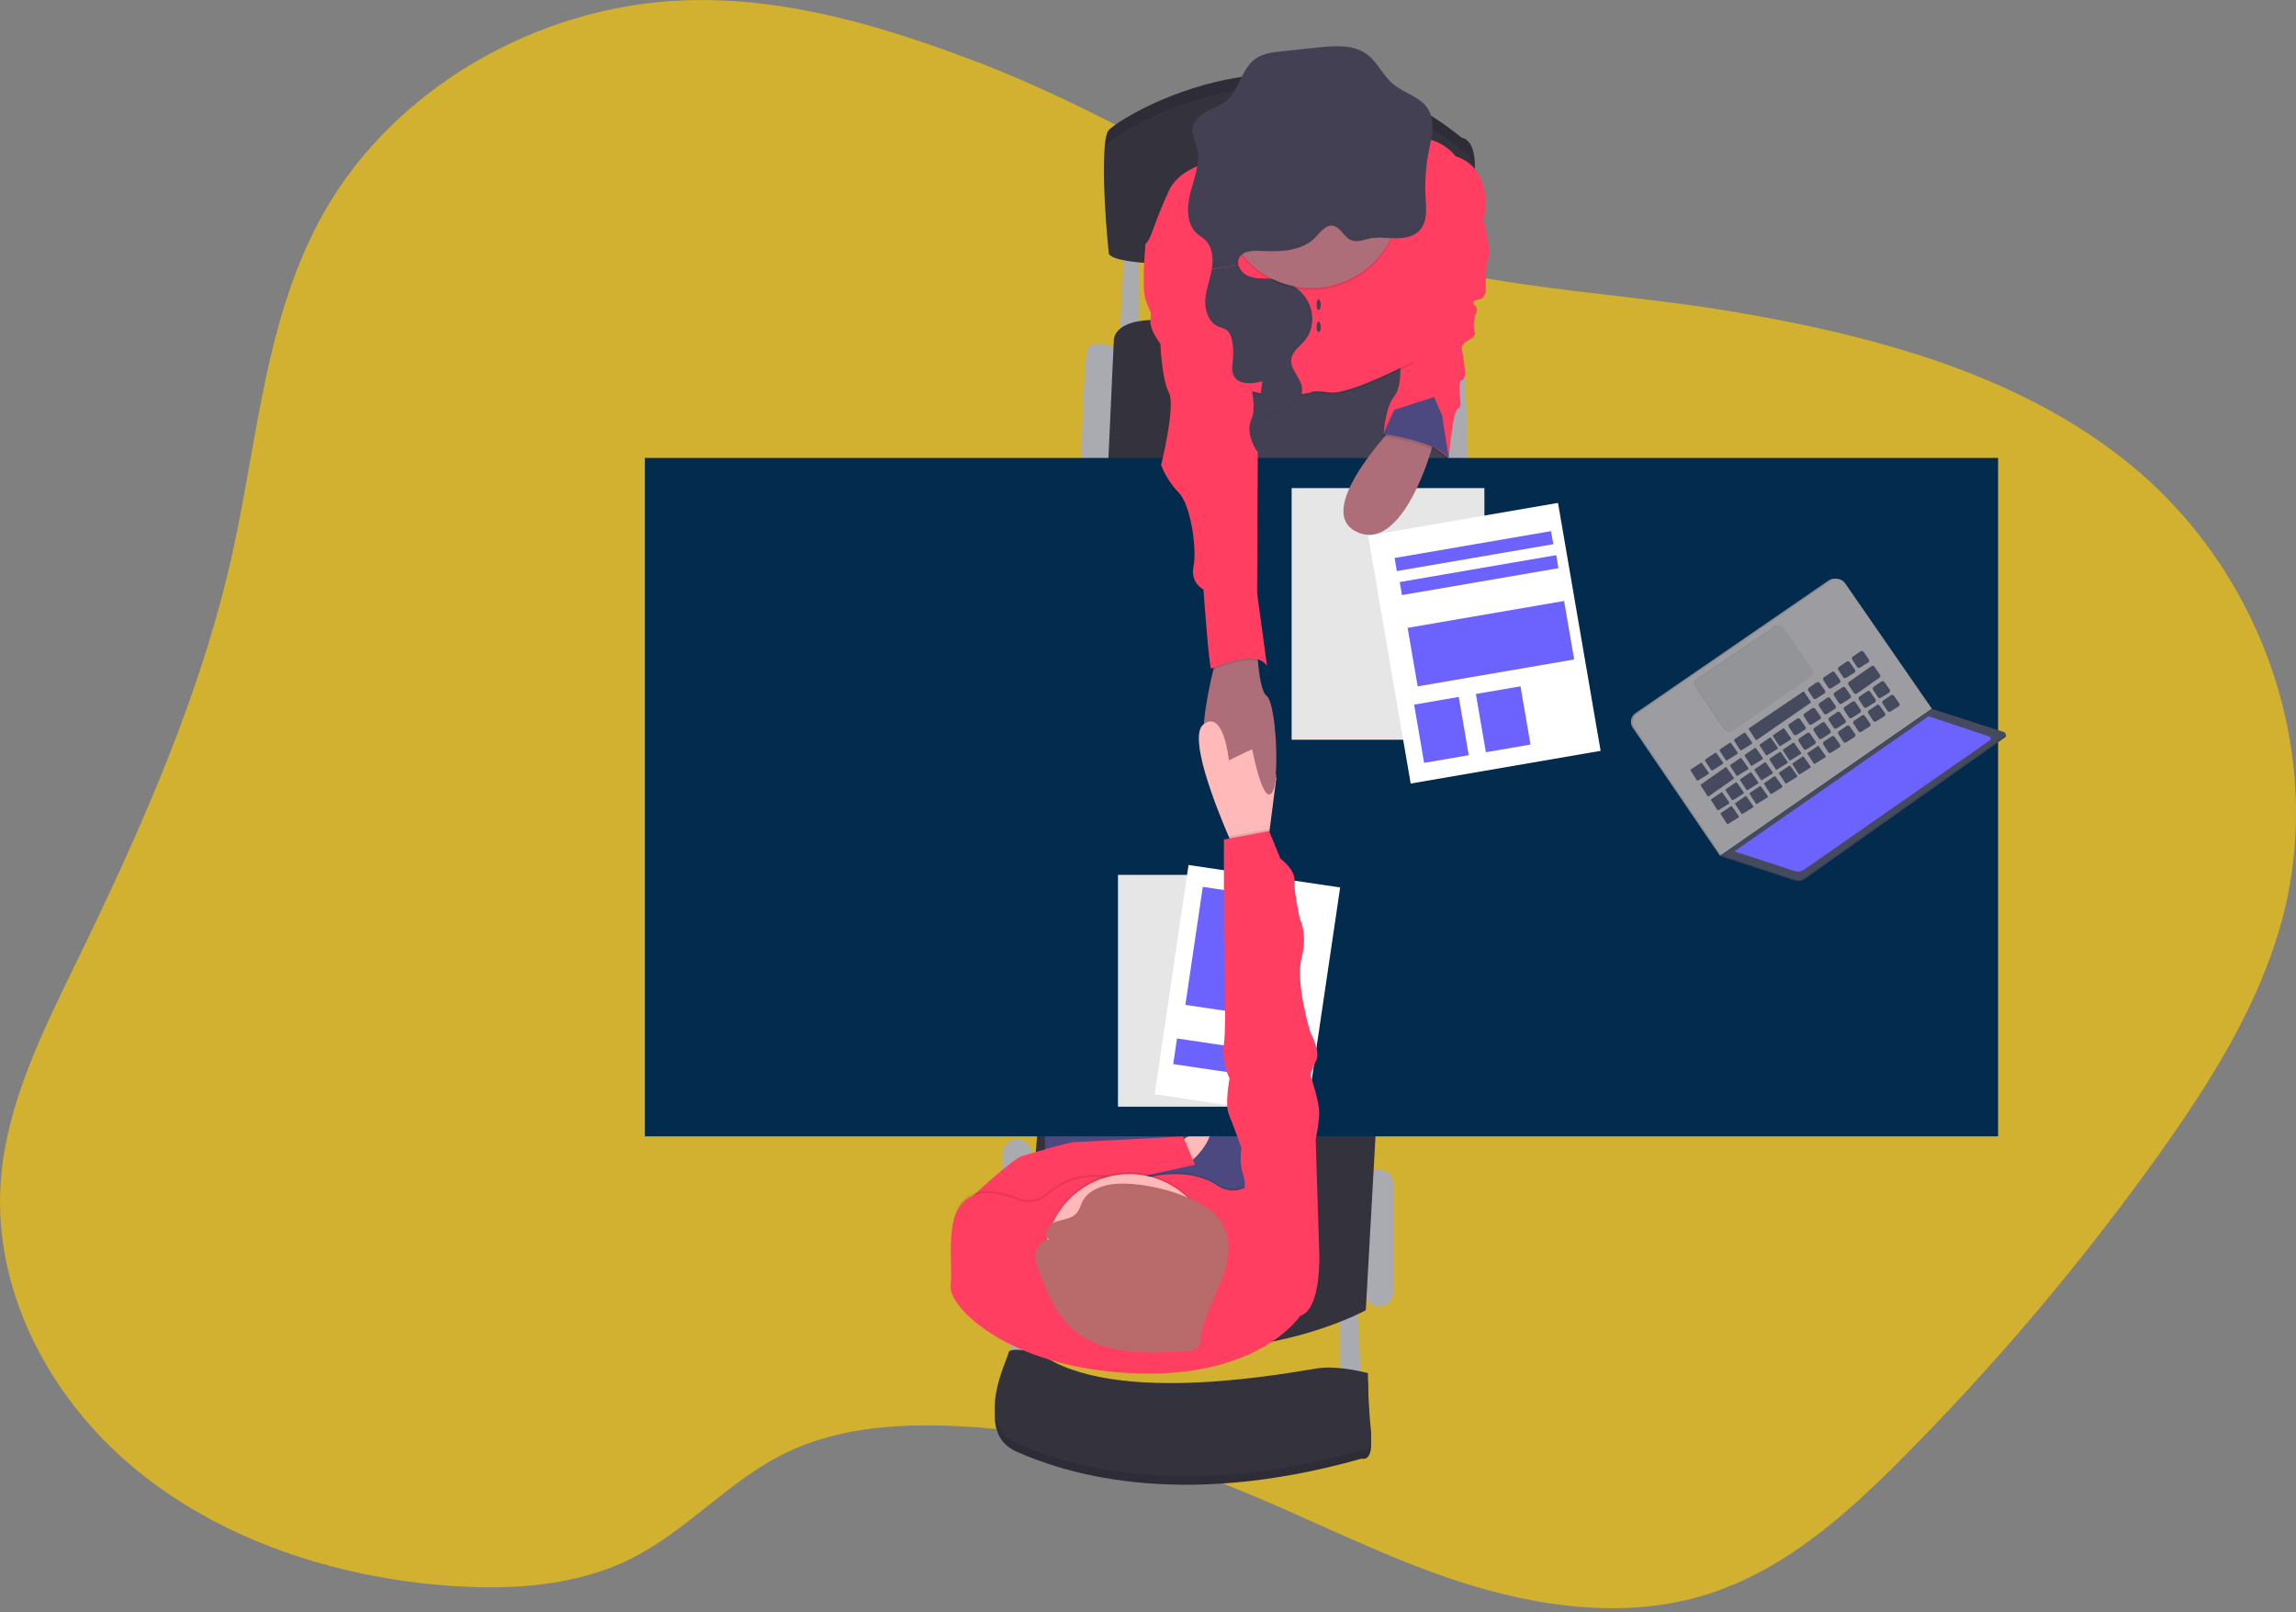 <svg width="517" height="363" viewBox="0 0 517 363" fill="none" xmlns="http://www.w3.org/2000/svg">
<rect x="0" y="0" width="517" height="363" fill="#808080" stroke="none"/>
<g clip-path="url(#clip0)">
<path opacity="0.65" d="M219.947 13.919C198.932 5.919 176.724 -0.763 154.053 0.077C120.72 1.308 88.722 20.082 73.052 47.647C59.757 71.003 58.116 98.378 52.389 124.297C45.341 156.225 31.817 186.578 17.377 216.254C9.623 232.197 1.44 248.483 0.167 265.958C-1.598 290.221 10.787 314.397 30.21 330.536C49.633 346.674 75.427 355.19 101.316 357.047C115.093 358.035 129.49 357.118 141.726 351.113C154.673 344.76 164.11 333.28 177.11 327.018C189.156 321.214 203.247 320.402 216.771 321.156C234.429 322.141 251.86 325.612 268.55 331.467C287.453 338.111 305.031 347.739 323.867 354.479C342.703 361.218 363.8 364.98 383.075 359.357C401.196 354.073 415.503 341.242 428.402 328.249C449.494 307.043 468.827 284.152 486.208 259.805C497.849 243.476 508.683 226.249 513.829 207.218C523.671 170.831 510.128 129.781 480.09 104.931C455.202 84.344 421.802 75.409 389.108 69.986C359.294 65.041 324.821 64.736 297.377 51.848C271.206 39.542 247.391 24.373 219.947 13.919Z" fill="#FDCA05"/>
<path d="M301.659 295.466V312.807H306.585L305.631 294.191L301.659 295.466Z" fill="#AAABB0"/>
<path d="M227.663 291.967V309.309H232.594L231.64 290.693L227.663 291.967Z" fill="#AAABB0"/>
<path d="M313.739 266.511C313.739 264.753 312.316 263.328 310.56 263.328C308.805 263.328 307.382 264.753 307.382 266.511V291.013C307.382 292.771 308.805 294.196 310.56 294.196C312.316 294.196 313.739 292.771 313.739 291.013V266.511Z" fill="#AAABB0"/>
<path d="M232.194 259.666C232.194 257.908 230.771 256.482 229.015 256.482C227.26 256.482 225.837 257.908 225.837 259.666V291.008C225.837 292.766 227.26 294.191 229.015 294.191C230.771 294.191 232.194 292.766 232.194 291.008V259.666Z" fill="#AAABB0"/>
<path d="M321.85 78.602C321.85 78.602 328.206 75.895 329.16 78.602C330.114 81.308 330.591 104.697 330.591 104.697H324.549L321.85 78.602Z" fill="#AAABB0"/>
<path d="M252.226 78.602C252.226 78.602 245.865 75.895 244.911 78.602C243.957 81.308 243.48 104.697 243.48 104.697H249.522L252.226 78.602Z" fill="#AAABB0"/>
<path d="M253.175 55.37L252.222 74.783H256.514V54.893L253.175 55.37Z" fill="#AAABB0"/>
<path d="M249.522 104.697L250.796 76.692C250.796 76.692 250.319 70.487 265.417 72.396C280.514 74.305 324.711 78.124 324.711 78.124V104.697H249.522Z" fill="#33323D"/>
<path d="M309.929 252.191L307.544 294.989C307.544 294.989 272.57 314.402 230.129 295.943L233.944 250.917L309.929 252.191Z" fill="#33323D"/>
<path d="M276.704 83.69L277.496 111.375H326.776L323.914 74.783L276.704 83.69Z" fill="#444053"/>
<path d="M281.712 233.891H235.293V292.759H281.712V233.891Z" fill="#4C4981"/>
<path d="M264.625 257.919C264.625 257.919 271.301 252.669 272.412 254.258C273.524 255.848 268.445 262.693 266.375 261.895C264.306 261.098 264.625 257.919 264.625 257.919Z" fill="#FFB9B9"/>
<path d="M449.918 103.103H145.212V255.848H449.918V103.103Z" fill="#032B4D"/>
<path d="M249.681 54.258C249.681 54.258 247.296 31.981 249.681 29.279C252.065 26.577 292.122 0.954 329.161 31.026C329.161 31.026 332.656 31.188 332.022 39.141C331.648 44.174 331.674 49.229 332.098 54.258C332.098 54.258 252.385 59.986 249.681 54.258Z" fill="#33323D"/>
<path opacity="0.1" d="M249.681 54.258C249.681 54.258 247.296 31.981 249.681 29.279C252.065 26.577 292.122 0.954 329.161 31.026C329.161 31.026 332.656 31.188 332.022 39.141C331.648 44.174 331.674 49.229 332.098 54.258C332.098 54.258 252.385 59.986 249.681 54.258Z" fill="black"/>
<path d="M249.681 57.122C249.681 57.122 247.296 34.845 249.681 32.143C252.065 29.442 292.122 3.819 329.161 33.89C329.161 33.89 332.656 34.053 332.022 42.005C331.648 47.038 331.674 52.093 332.098 57.122C332.098 57.122 252.385 62.85 249.681 57.122Z" fill="#33323D"/>
<path d="M333.452 46.94C333.452 46.94 335.994 56.487 335.202 58.077C334.411 59.666 334.554 64.124 334.554 64.124C334.554 64.124 334.725 66.988 333.452 67.303C332.179 67.618 331.068 67.781 332.098 68.735C333.128 69.69 332.098 71.122 332.098 71.122C332.098 71.122 331.54 73.351 332.098 74.783C332.656 76.215 328.836 76.812 329.16 78.602C329.485 80.392 330.553 85.442 329.16 85.604C327.768 85.766 329.637 91.967 328.383 91.967C327.129 91.967 326.237 103.103 326.237 103.103C326.237 103.103 317.415 95.628 311.535 97.695C311.535 97.695 312.012 91.489 313.92 89.26C315.827 87.031 315.25 81.308 315.25 81.308L324.711 52.826L333.452 46.94Z" fill="#FF3E62"/>
<path d="M286.242 178.578C284.177 180.864 281.95 168.654 281.95 168.654C281.95 168.654 276.071 176.769 272.256 171.361C269.614 167.614 271.698 156.998 273.209 150.836C273.887 148.096 274.459 146.234 274.459 146.234L283.042 144.802C283.042 144.802 283.071 146.673 283.262 148.945C283.519 152.015 284.077 155.824 285.265 156.735C287.358 158.315 288.312 176.272 286.242 178.578Z" fill="#AE6E79"/>
<path opacity="0.1" d="M281.792 35.642C281.792 35.642 266.847 35.485 263.194 43.437C259.541 51.389 259.379 54.1 257.949 55.37C256.518 56.64 273.523 63.327 273.523 63.327L274.32 90.692C274.32 90.692 277.658 87.308 283.061 88.84C288.464 90.373 295.302 88.84 295.302 88.84C295.302 88.84 294.983 88.263 299.437 88.84C303.891 89.418 318.035 81.943 318.035 81.943C318.035 81.943 318.268 69.972 317.953 67.423C317.639 64.874 328.044 46.144 328.044 46.144C328.044 46.144 336.151 38.349 327.729 35.642C327.729 35.642 324.749 31.146 317.081 31.189C309.413 31.232 281.792 35.642 281.792 35.642Z" fill="black"/>
<path d="M281.792 35.165C281.792 35.165 266.847 35.007 263.194 42.959C259.541 50.912 259.379 53.623 257.949 54.893C256.518 56.162 273.523 62.85 273.523 62.85L274.32 90.215C274.32 90.215 277.658 86.831 283.061 88.363C288.464 89.895 295.302 88.363 295.302 88.363C295.302 88.363 294.983 87.785 299.437 88.363C303.891 88.941 318.035 81.466 318.035 81.466C318.035 81.466 323.595 72.396 323.28 69.852C322.965 67.308 334.405 48.053 334.405 48.053C334.405 48.053 336.156 37.871 327.729 35.165C327.729 35.165 324.749 30.668 317.081 30.711C309.413 30.754 281.792 35.165 281.792 35.165Z" fill="#FF3E62"/>
<path opacity="0.1" d="M283.299 148.931C280.023 147.91 274.883 150.163 273.247 150.841C273.924 148.101 274.496 146.239 274.496 146.239L283.08 144.807C283.08 144.807 283.094 146.678 283.299 148.931Z" fill="black"/>
<path d="M262.556 54.893H257.949C257.949 54.893 256.996 64.601 257.949 67.465C258.903 70.329 259.38 69.914 259.06 72.033C258.741 74.153 261.287 77.399 261.287 77.399C261.287 77.399 261.602 85.399 263.195 88.377C264.788 91.356 261.445 104.711 261.445 104.711C262.356 107.017 263.705 109.124 265.417 110.917C268.121 113.618 269.552 123.642 268.755 127.461C267.959 131.279 270.982 132.711 270.982 132.711C270.982 132.711 272.255 150.535 272.732 150.535C273.209 150.535 282.427 145.761 285.288 149.895L283.061 133.508L283.223 101.847C283.223 101.847 280.2 97.866 281.793 94.368C283.386 90.869 280.52 82.592 280.52 82.592L276.385 64.138L262.556 54.893Z" fill="#FF3E62"/>
<path d="M233.943 306.445C233.943 306.445 227.267 305.013 227.11 306.445C226.952 307.877 219.16 322.516 228.86 326.812C238.56 331.108 264.463 340.335 306.59 328.402C306.59 328.402 309.289 329.356 308.655 323.471C308.021 317.585 308.021 311.06 308.021 311.06C308.021 311.06 301.659 309.308 296.89 309.948C292.122 310.588 250.634 319.017 233.943 306.445Z" fill="#33323D"/>
<path opacity="0.1" d="M233.943 306.445C233.943 306.445 227.267 305.013 227.11 306.445C226.952 307.877 219.16 322.516 228.86 326.812C238.56 331.108 264.463 340.335 306.59 328.402C306.59 328.402 309.289 329.356 308.655 323.471C308.021 317.585 308.021 311.06 308.021 311.06C308.021 311.06 301.659 309.308 296.89 309.948C292.122 310.588 250.634 319.017 233.943 306.445Z" fill="black"/>
<path d="M233.943 304.535C233.943 304.535 227.267 303.103 227.11 304.535C226.952 305.967 219.16 320.607 228.86 324.903C238.56 329.199 264.463 338.426 306.59 326.492C306.59 326.492 309.289 327.447 308.655 321.562C308.021 315.676 308.021 309.151 308.021 309.151C308.021 309.151 301.659 307.399 296.89 308.039C292.122 308.679 250.634 317.108 233.943 304.535Z" fill="#33323D"/>
<path d="M272.875 60.611C272.465 62.945 271.535 65.189 271.392 67.551C271.249 69.914 272.16 72.601 274.339 73.527C274.948 73.709 275.537 73.949 276.099 74.243C276.938 74.811 277.282 75.881 277.458 76.883C277.692 78.177 277.749 79.497 277.625 80.807C277.506 82.124 277.225 83.542 277.873 84.692C279.013 86.73 281.984 86.43 284.244 85.857L283.467 91.885C283.405 92.363 283.367 92.902 283.715 93.227C283.879 93.343 284.065 93.424 284.262 93.467C284.458 93.51 284.662 93.512 284.859 93.475C286.824 93.351 288.846 93.079 290.529 92.043C292.213 91.007 293.467 89.079 293.147 87.136C292.775 84.883 290.448 83.093 290.763 80.831C291.006 79.079 292.718 77.966 293.844 76.621C295.88 74.157 295.989 70.415 294.392 67.628C292.794 64.84 289.709 63.112 286.533 62.797C284.773 62.62 282.942 62.835 281.288 62.224C280.712 62.013 280.193 61.671 279.771 61.226C279.349 60.78 279.036 60.243 278.855 59.656" fill="#444053"/>
<path d="M217.415 272.874L219.079 269.247C219.079 269.247 228.064 260.869 230.128 260.282C232.193 259.695 240.62 257.137 241.893 257.137C243.166 257.137 266.375 255.862 266.375 255.862L269.074 262.23L239.947 268.631L230.128 275.791L217.415 272.874Z" fill="#FF3E62"/>
<path d="M287.396 175.179L285.875 186.898L285.289 191.409L278.455 192.363C278.455 192.363 277.716 190.778 276.671 188.344C273.5 180.955 267.53 165.719 270.992 163.089C275.594 159.585 276.714 171.203 276.714 171.203L281.96 168.654L287.396 175.179Z" fill="#FFB9B9"/>
<path d="M286.256 196.979H251.745V249.165H286.256V196.979Z" fill="white"/>
<path opacity="0.1" d="M286.256 196.979H251.745V249.165H286.256V196.979Z" fill="black"/>
<path d="M301.767 199.805L267.627 194.752L260.002 246.378L294.142 251.43L301.767 199.805Z" fill="white"/>
<path d="M288.413 202.276L270.841 199.676L266.916 226.246L284.489 228.847L288.413 202.276Z" fill="#6C63FF"/>
<path d="M286.322 236.958L265.032 233.808L264.18 239.578L285.47 242.728L286.322 236.958Z" fill="#6C63FF"/>
<path opacity="0.1" d="M295.303 65.313C306.32 65.313 315.251 56.373 315.251 45.346C315.251 34.319 306.32 25.379 295.303 25.379C284.286 25.379 275.355 34.319 275.355 45.346C275.355 56.373 284.286 65.313 295.303 65.313Z" fill="black"/>
<path d="M295.303 64.836C306.32 64.836 315.251 55.896 315.251 44.869C315.251 33.842 306.32 24.902 295.303 24.902C284.286 24.902 275.355 33.842 275.355 44.869C275.355 55.896 284.286 64.836 295.303 64.836Z" fill="#AE6E79"/>
<path d="M278.855 59.666C278.72 59.152 278.769 58.606 278.994 58.124C279.752 56.544 281.912 56.406 283.662 56.487C287.778 56.678 292.293 56.702 295.512 54.1C296.848 53.031 298.34 50.344 300.281 50.855C302.007 51.308 302.727 53.652 304.525 54.172C305.827 54.549 307.177 53.948 308.502 53.695C310.41 53.318 312.365 53.633 314.301 53.647C316.237 53.661 318.34 53.294 319.661 51.876C321.445 49.967 321.154 46.983 320.996 44.368C320.801 40.989 321.03 37.599 321.678 34.277C322.327 30.974 323.324 27.279 321.502 24.449C319.766 21.752 316.17 21.012 313.715 18.945C311.416 17.036 310.2 13.976 307.773 12.205C304.716 9.976 300.562 10.296 296.805 10.683L288.65 11.552C286.547 11.776 284.358 12.029 282.627 13.284C279.504 15.547 279.075 20.248 276.118 22.726C274.802 23.824 273.119 24.368 271.616 25.189C270.114 26.01 268.665 27.308 268.493 29.007C268.35 30.439 269.122 31.762 269.499 33.141C270.391 36.435 268.998 39.824 268.107 43.141C267.215 46.459 267.043 50.487 269.633 52.688C270.157 53.136 270.768 53.48 271.278 53.948C273.028 55.547 273.266 58.244 272.861 60.573" fill="#444053"/>
<path d="M296.929 69.809C297.192 69.809 297.406 69.275 297.406 68.616C297.406 67.957 297.192 67.422 296.929 67.422C296.666 67.422 296.452 67.957 296.452 68.616C296.452 69.275 296.666 69.809 296.929 69.809Z" fill="#444053"/>
<path d="M296.929 74.783C297.192 74.783 297.406 74.249 297.406 73.59C297.406 72.931 297.192 72.397 296.929 72.397C296.666 72.397 296.452 72.931 296.452 73.59C296.452 74.249 296.666 74.783 296.929 74.783Z" fill="#444053"/>
<path d="M286.352 178.545C286.862 177.958 287.201 176.449 287.396 174.459L281.712 167.366C281.712 167.366 284.12 181.118 286.352 178.545Z" fill="#AE6E79"/>
<path opacity="0.1" d="M292.761 295.786C292.761 295.786 283.434 310.22 254.292 308.674C226.839 307.242 213.438 293.719 214.077 288.946C214.716 284.172 212.327 272.554 218.207 269.213C221.617 267.28 226.104 268.425 229.271 269.733C230.365 270.178 231.562 270.303 232.724 270.095C233.886 269.886 234.966 269.352 235.837 268.554C238.732 265.943 244.13 263.003 252.652 265.318C253.748 265.611 254.905 265.589 255.99 265.256C259.538 264.172 267.983 262.292 274.111 266.468C275.079 267.137 276.218 267.515 277.393 267.56C278.569 267.605 279.732 267.314 280.749 266.721L280.835 266.669C283.696 264.917 297.048 281.466 297.048 281.466C297.048 281.466 297.687 294.196 292.761 295.786Z" fill="black"/>
<path d="M292.761 296.263C292.761 296.263 283.434 310.698 254.292 309.151C226.839 307.719 213.438 294.197 214.077 289.423C214.716 284.65 212.327 273.032 218.207 269.691C221.617 267.757 226.104 268.903 229.271 270.211C230.365 270.656 231.562 270.781 232.724 270.572C233.886 270.363 234.966 269.829 235.837 269.032C238.732 266.421 244.13 263.48 252.652 265.796C253.748 266.088 254.905 266.067 255.99 265.733C259.538 264.65 267.983 262.769 274.111 266.946C275.079 267.614 276.218 267.993 277.393 268.037C278.569 268.082 279.732 267.791 280.749 267.199L280.835 267.146C283.696 265.395 297.048 281.944 297.048 281.944C297.048 281.944 297.687 294.674 292.761 296.263Z" fill="#FF3E62"/>
<path opacity="0.1" d="M254.292 301.915C264.784 301.915 273.29 293.401 273.29 282.898C273.29 272.395 264.784 263.881 254.292 263.881C243.799 263.881 235.293 272.395 235.293 282.898C235.293 293.401 243.799 301.915 254.292 301.915Z" fill="black"/>
<path d="M254.292 302.392C264.784 302.392 273.29 293.878 273.29 283.375C273.29 272.872 264.784 264.358 254.292 264.358C243.799 264.358 235.293 272.872 235.293 283.375C235.293 293.878 243.799 302.392 254.292 302.392Z" fill="#FFB9B9"/>
<path d="M248.846 266.936C246.853 267.475 244.888 268.506 243.915 270.201C243.329 271.222 243.124 272.449 242.275 273.299C241.073 274.506 239.046 274.53 237.42 275.208C235.794 275.886 234.721 278.272 236.314 279.027C234.654 279.113 233.424 280.645 233.219 282.167C233.014 283.69 233.591 285.208 234.149 286.659C235.971 291.356 237.931 296.258 241.946 299.599C248.489 305.051 258.35 304.798 267.139 304.22C267.857 304.244 268.569 304.079 269.204 303.743C270.158 303.113 270.277 301.905 270.434 300.845C271.097 296.32 273.548 292.21 275.15 287.891C276.753 283.571 277.411 278.497 274.712 274.673C270.739 269.003 255.532 265.122 248.846 266.936Z" fill="#B96B6B"/>
<path opacity="0.1" d="M285.875 186.898L285.288 191.408L278.454 192.363C278.454 192.363 277.715 190.778 276.671 188.344L285.765 186.635L285.875 186.898Z" fill="black"/>
<path d="M293.075 286.559L297.053 281.943L296.256 256.487C296.648 254.651 296.914 252.789 297.053 250.917C297.21 248.21 295.064 242.167 295.064 242.167C295.397 240.958 295.849 239.784 296.413 238.664C297.367 236.754 295.069 232.458 295.069 232.458C295.069 232.458 291.645 221.322 293.075 215.752C294.506 210.182 292.727 207.003 292.727 207.003C292.727 207.003 291.33 200.797 291.487 198.253C291.645 195.709 288.307 193.318 288.307 193.318L285.765 187.112L275.593 189.022V210.501C275.593 210.501 276.228 231.026 275.593 235.007C274.959 238.988 276.862 242.802 276.862 242.802C276.862 242.802 275.751 248.688 276.704 250.917C277.658 253.146 279.566 258.554 279.566 258.554C279.212 260.487 279.321 262.476 279.885 264.358C280.839 267.146 279.885 268.735 279.885 268.735L293.075 286.559Z" fill="#FF3E62"/>
<g opacity="0.1">
<path opacity="0.1" d="M321.693 32.707C321.155 35.501 320.914 38.344 320.973 41.189C321.013 38.823 321.261 36.466 321.712 34.144C322.131 32.024 322.665 29.742 322.551 27.628C322.375 29.338 322.088 31.034 321.693 32.707Z" fill="black"/>
<path opacity="0.1" d="M271.292 52.411C270.782 51.933 270.171 51.599 269.647 51.146C268.254 49.957 267.668 48.234 267.553 46.373C267.415 48.759 267.902 51.069 269.647 52.578C270.171 53.031 270.782 53.375 271.292 53.843C272.359 54.899 272.977 56.327 273.018 57.828C273.157 55.824 272.751 53.738 271.292 52.411Z" fill="black"/>
<path opacity="0.1" d="M269.771 34.587C269.855 33.579 269.768 32.564 269.514 31.585C269.237 30.563 268.741 29.566 268.56 28.54C268.56 28.649 268.522 28.764 268.508 28.883C268.369 30.315 269.142 31.637 269.514 33.017C269.651 33.531 269.737 34.057 269.771 34.587Z" fill="black"/>
<path opacity="0.1" d="M319.676 50.306C318.355 51.738 316.252 52.091 314.316 52.077C312.379 52.062 310.42 51.748 308.517 52.129C307.191 52.397 305.842 52.993 304.54 52.607C302.742 52.086 302.022 49.743 300.3 49.289C298.34 48.774 296.848 51.461 295.532 52.53C292.313 55.108 287.797 55.084 283.681 54.917C281.931 54.836 279.771 54.974 279.018 56.559C278.788 57.039 278.739 57.587 278.879 58.101L273.052 59.017C273.03 59.497 272.977 59.976 272.895 60.449L278.879 59.495C278.739 58.981 278.788 58.433 279.018 57.953C279.771 56.368 281.931 56.23 283.681 56.311C287.797 56.502 292.313 56.526 295.532 53.924C296.867 52.855 298.359 50.167 300.3 50.683C302.022 51.132 302.742 53.48 304.54 54.001C305.842 54.373 307.191 53.776 308.517 53.523C310.424 53.141 312.379 53.456 314.316 53.471C316.252 53.485 318.355 53.117 319.676 51.7C320.997 50.282 321.187 48.167 321.106 46.105C321.049 47.705 320.72 49.184 319.676 50.306Z" fill="black"/>
</g>
<g opacity="0.1">
<path opacity="0.1" d="M275.532 73.232C274.97 72.936 274.381 72.696 273.772 72.516C272.737 72.045 271.916 71.204 271.469 70.158C271.826 71.805 272.732 73.303 274.249 73.948C274.858 74.128 275.447 74.368 276.009 74.664C276.368 74.918 276.658 75.257 276.853 75.652C276.662 74.716 276.314 73.761 275.532 73.232Z" fill="black"/>
<path opacity="0.1" d="M283.676 84.845C281.478 85.403 278.607 85.695 277.4 83.828C277.438 84.278 277.568 84.715 277.782 85.112C278.812 86.95 281.33 86.888 283.471 86.434L283.676 84.845Z" fill="black"/>
<path opacity="0.1" d="M292.584 86.153C292.889 88.091 291.63 90.024 289.961 91.041C288.292 92.057 286.256 92.339 284.291 92.473C283.979 92.513 283.662 92.477 283.366 92.368C283.277 92.569 283.248 92.793 283.283 93.011C283.319 93.229 283.417 93.432 283.565 93.595C283.714 93.758 283.907 93.874 284.121 93.929C284.334 93.984 284.559 93.976 284.768 93.905C286.733 93.781 288.755 93.508 290.438 92.473C292.122 91.437 293.381 89.508 293.056 87.566C292.965 87.075 292.806 86.6 292.584 86.153Z" fill="black"/>
<path opacity="0.1" d="M294.702 68.874C294.993 70.034 295.016 71.246 294.768 72.416C294.52 73.587 294.008 74.685 293.272 75.628C292.146 76.993 290.434 78.086 290.191 79.838C290.11 80.643 290.276 81.454 290.668 82.162C290.625 81.866 290.625 81.566 290.668 81.27C290.911 79.518 292.623 78.406 293.748 77.06C295.599 74.821 295.856 71.523 294.702 68.874Z" fill="black"/>
</g>
<g opacity="0.1">
<path opacity="0.1" d="M237.424 275.943C239.046 275.27 241.072 275.246 242.279 274.034C243.128 273.184 243.333 271.958 243.919 270.941C244.873 269.242 246.852 268.215 248.845 267.676C255.522 265.862 270.743 269.738 274.711 275.356C275.874 277.056 276.508 279.062 276.533 281.122C276.685 278.744 276.046 276.382 274.716 274.406C270.748 268.788 255.541 264.912 248.85 266.726C246.857 267.265 244.892 268.292 243.924 269.991C243.338 271.008 243.133 272.234 242.284 273.084C241.077 274.292 239.051 274.316 237.429 274.993C236.194 275.504 235.278 277.012 235.612 278.024C235.745 277.567 235.976 277.143 236.289 276.784C236.602 276.425 236.99 276.138 237.424 275.943Z" fill="black"/>
<path opacity="0.1" d="M233.228 282.879C233.428 281.351 234.658 279.824 236.323 279.738C236.148 279.665 235.992 279.554 235.865 279.413C235.739 279.272 235.646 279.104 235.593 278.922C234.96 279.157 234.403 279.561 233.983 280.091C233.563 280.62 233.295 281.254 233.209 281.924C233.163 282.313 233.163 282.705 233.209 283.094C233.228 283.022 233.228 282.951 233.228 282.879Z" fill="black"/>
</g>
<path d="M334.244 109.9H290.849V166.544H334.244V109.9Z" fill="white"/>
<path opacity="0.1" d="M334.244 109.9H290.849V166.544H334.244V109.9Z" fill="black"/>
<path d="M350.824 113.223L308.057 120.587L317.65 176.412L360.417 169.048L350.824 113.223Z" fill="white"/>
<path d="M328.47 156.912L318.422 158.642L320.676 171.757L330.724 170.027L328.47 156.912Z" fill="#6C63FF"/>
<path d="M342.374 154.516L332.326 156.246L334.58 169.361L344.628 167.631L342.374 154.516Z" fill="#6C63FF"/>
<path d="M352.2 135.301L316.962 141.357L319.222 154.532L354.46 148.476L352.2 135.301Z" fill="#6C63FF"/>
<path d="M349.262 119.577L314.024 125.633L314.529 128.573L349.766 122.516L349.262 119.577Z" fill="#6C63FF"/>
<path d="M350.418 124.983L315.181 131.04L315.685 133.979L350.923 127.923L350.418 124.983Z" fill="#6C63FF"/>
<path d="M315.25 94.511C315.25 94.511 295.302 114.559 305.316 119.652C315.331 124.745 321.85 102.706 321.85 102.706L323.433 97.695L315.25 94.511Z" fill="#AE6E79"/>
<path opacity="0.1" d="M313.505 92.74L311.039 98.191C311.039 98.191 323.199 99.9 325.741 103.58L324.234 93.962L322.446 89.857L313.505 92.74Z" fill="black"/>
<path d="M313.981 92.263L311.516 97.713C311.516 97.713 323.676 99.422 326.218 103.103L324.711 93.484L322.922 89.379L313.981 92.263Z" fill="#4C4981"/>
<path d="M387.591 192.487L387.329 192.669L387.692 192.831L388.083 192.798L388.13 192.525L387.591 192.487Z" fill="#464A5F"/>
<path opacity="0.1" d="M387.591 192.487L387.329 192.669L387.692 192.831L388.083 192.798L388.13 192.525L387.591 192.487Z" fill="black"/>
<path d="M387.591 192.487L387.324 192.659L387.114 192.402L387.243 192.192L387.362 192.153L387.591 192.487Z" fill="#9C9CA1"/>
<path opacity="0.1" d="M387.591 192.487L387.324 192.659L387.114 192.402L387.243 192.192L387.362 192.153L387.591 192.487Z" fill="black"/>
<path d="M434.53 159.499L415.007 131.275C414.834 131.023 414.613 130.807 414.357 130.641C414.101 130.475 413.814 130.361 413.514 130.305C413.213 130.25 412.905 130.254 412.607 130.318C412.308 130.382 412.025 130.504 411.774 130.678L368.254 160.578C367.745 160.928 367.395 161.465 367.282 162.073C367.168 162.681 367.3 163.309 367.649 163.819L387.119 192.401L434.53 159.499Z" fill="#9C9CA1"/>
<path opacity="0.1" d="M434.53 159.499L415.007 131.275C414.834 131.023 414.613 130.807 414.357 130.641C414.101 130.475 413.814 130.361 413.514 130.305C413.213 130.25 412.905 130.254 412.607 130.318C412.308 130.382 412.025 130.504 411.774 130.678L368.254 160.578C367.745 160.928 367.395 161.465 367.282 162.073C367.168 162.681 367.3 163.309 367.649 163.819L387.119 192.401L434.53 159.499Z" fill="black"/>
<path d="M435.007 159.566L415.484 131.341C415.31 131.089 415.089 130.874 414.832 130.708C414.576 130.541 414.289 130.427 413.988 130.372C413.688 130.316 413.379 130.321 413.08 130.385C412.781 130.449 412.497 130.571 412.246 130.745L368.731 160.664C368.222 161.014 367.873 161.551 367.758 162.158C367.644 162.765 367.774 163.393 368.121 163.905L387.592 192.501L435.007 159.566Z" fill="#9C9CA1"/>
<path d="M451.325 165.146L435.111 159.934L387.691 192.836L404.163 198.23C404.531 198.349 404.923 198.382 405.306 198.324C405.689 198.266 406.054 198.119 406.37 197.895L451.459 166.029C451.543 165.982 451.611 165.91 451.654 165.822C451.696 165.735 451.711 165.637 451.697 165.541C451.682 165.445 451.639 165.356 451.573 165.286C451.506 165.215 451.42 165.166 451.325 165.146Z" fill="#464A5F"/>
<path opacity="0.1" d="M451.325 165.146L435.111 159.934L387.691 192.836L404.163 198.23C404.531 198.349 404.923 198.382 405.306 198.324C405.689 198.266 406.054 198.119 406.37 197.895L451.459 166.029C451.543 165.982 451.611 165.91 451.654 165.822C451.696 165.735 451.711 165.637 451.697 165.541C451.682 165.445 451.639 165.356 451.573 165.286C451.506 165.215 451.42 165.166 451.325 165.146Z" fill="black"/>
<path d="M451.225 164.817L435.011 159.6L387.591 192.502L404.062 197.886C404.43 198.008 404.822 198.042 405.205 197.985C405.589 197.928 405.953 197.781 406.27 197.557L451.358 165.69C451.439 165.642 451.504 165.57 451.545 165.484C451.585 165.398 451.599 165.302 451.584 165.209C451.57 165.115 451.528 165.028 451.464 164.958C451.4 164.888 451.317 164.839 451.225 164.817Z" fill="#464A5F"/>
<g opacity="0.1">
<path opacity="0.1" d="M427.348 158.306L426.151 156.587C426.079 156.488 425.971 156.42 425.85 156.398C425.73 156.375 425.605 156.401 425.502 156.468L423.724 157.657C423.624 157.727 423.555 157.833 423.531 157.953C423.507 158.073 423.53 158.198 423.595 158.301L424.696 159.996C424.765 160.097 424.871 160.168 424.991 160.194C425.11 160.22 425.236 160.198 425.34 160.134L427.214 158.955C427.316 158.885 427.387 158.778 427.412 158.657C427.437 158.536 427.414 158.41 427.348 158.306Z" fill="black"/>
<path opacity="0.1" d="M424.153 160.52L422.951 158.807C422.879 158.707 422.772 158.639 422.651 158.617C422.53 158.595 422.405 158.62 422.303 158.687L420.529 159.885C420.428 159.955 420.358 160.061 420.333 160.181C420.308 160.301 420.33 160.426 420.395 160.53L421.497 162.224C421.565 162.327 421.67 162.399 421.79 162.425C421.91 162.452 422.035 162.431 422.14 162.368L424.019 161.189C424.072 161.154 424.118 161.109 424.154 161.056C424.189 161.004 424.214 160.945 424.226 160.883C424.239 160.82 424.239 160.756 424.226 160.694C424.213 160.632 424.188 160.573 424.153 160.52Z" fill="black"/>
<path opacity="0.1" d="M420.796 162.846L419.594 161.132C419.522 161.032 419.415 160.964 419.294 160.942C419.173 160.92 419.048 160.945 418.946 161.013L417.167 162.211C417.066 162.281 416.996 162.388 416.972 162.509C416.948 162.63 416.972 162.756 417.038 162.86L418.14 164.554C418.209 164.656 418.314 164.727 418.434 164.753C418.554 164.778 418.679 164.757 418.784 164.693L420.658 163.514C420.711 163.479 420.757 163.435 420.793 163.382C420.829 163.33 420.854 163.271 420.867 163.209C420.88 163.147 420.881 163.082 420.868 163.02C420.856 162.958 420.831 162.898 420.796 162.846Z" fill="black"/>
<path opacity="0.1" d="M417.396 165.203L416.194 163.485C416.122 163.386 416.015 163.319 415.896 163.297C415.776 163.275 415.652 163.299 415.55 163.365L413.771 164.568C413.672 164.639 413.603 164.745 413.579 164.865C413.555 164.985 413.578 165.109 413.643 165.213L414.744 166.907C414.812 167.008 414.916 167.079 415.035 167.106C415.154 167.133 415.279 167.113 415.383 167.05L417.262 165.867C417.315 165.832 417.36 165.787 417.395 165.735C417.43 165.683 417.454 165.624 417.467 165.563C417.479 165.501 417.479 165.438 417.467 165.376C417.455 165.314 417.431 165.255 417.396 165.203Z" fill="black"/>
<path opacity="0.1" d="M414.001 167.556L412.799 165.843C412.727 165.743 412.619 165.675 412.498 165.653C412.378 165.631 412.253 165.656 412.15 165.724L410.376 166.922C410.276 166.991 410.206 167.097 410.181 167.217C410.156 167.337 410.178 167.462 410.243 167.566L411.344 169.261C411.413 169.363 411.518 169.435 411.638 169.461C411.757 169.488 411.883 169.467 411.988 169.404L413.867 168.22C413.919 168.185 413.964 168.141 414 168.088C414.035 168.036 414.059 167.978 414.072 167.916C414.084 167.854 414.084 167.791 414.072 167.729C414.06 167.667 414.035 167.609 414.001 167.556Z" fill="black"/>
<path opacity="0.1" d="M410.752 170.125L409.26 167.996C409.244 167.972 409.224 167.952 409.2 167.936C409.176 167.92 409.15 167.91 409.122 167.904C409.094 167.899 409.065 167.899 409.037 167.905C409.009 167.911 408.983 167.922 408.959 167.939L406.775 169.413C406.751 169.429 406.731 169.449 406.714 169.473C406.698 169.496 406.687 169.523 406.681 169.551C406.675 169.579 406.675 169.608 406.681 169.636C406.686 169.664 406.697 169.69 406.713 169.714L408.082 171.819C408.113 171.868 408.162 171.902 408.218 171.914C408.275 171.927 408.334 171.917 408.382 171.886L410.69 170.454C410.718 170.438 410.742 170.417 410.761 170.391C410.779 170.365 410.792 170.335 410.798 170.304C410.804 170.272 410.803 170.24 410.795 170.209C410.787 170.178 410.773 170.149 410.752 170.125Z" fill="black"/>
<path opacity="0.1" d="M407.357 172.478L405.855 170.349C405.839 170.325 405.818 170.304 405.794 170.289C405.77 170.273 405.743 170.262 405.714 170.257C405.686 170.251 405.657 170.252 405.629 170.258C405.601 170.264 405.574 170.275 405.55 170.291L403.366 171.766C403.319 171.799 403.287 171.849 403.276 171.905C403.266 171.961 403.277 172.019 403.309 172.067L404.677 174.172C404.692 174.197 404.711 174.219 404.735 174.236C404.758 174.253 404.785 174.265 404.813 174.271C404.841 174.277 404.87 174.278 404.899 174.272C404.927 174.267 404.954 174.255 404.978 174.239L407.281 172.807C407.311 172.793 407.337 172.773 407.357 172.748C407.377 172.722 407.392 172.693 407.399 172.661C407.407 172.629 407.407 172.596 407.399 172.564C407.392 172.533 407.378 172.503 407.357 172.478Z" fill="black"/>
<path opacity="0.1" d="M404.349 174.563L402.856 172.454C402.823 172.408 402.772 172.376 402.716 172.367C402.66 172.357 402.603 172.369 402.556 172.401L400.372 173.871C400.324 173.904 400.29 173.954 400.279 174.011C400.267 174.068 400.278 174.128 400.31 174.177L401.678 176.282C401.71 176.329 401.759 176.363 401.815 176.375C401.871 176.387 401.929 176.378 401.979 176.349L404.287 174.917C404.318 174.902 404.346 174.879 404.367 174.851C404.389 174.823 404.403 174.791 404.409 174.756C404.415 174.721 404.413 174.686 404.402 174.652C404.392 174.619 404.373 174.588 404.349 174.563Z" fill="black"/>
<path opacity="0.1" d="M400.982 176.893L399.49 174.764C399.456 174.718 399.406 174.687 399.35 174.677C399.294 174.667 399.236 174.68 399.189 174.712L397.005 176.182C396.981 176.198 396.96 176.218 396.944 176.242C396.928 176.266 396.916 176.293 396.911 176.322C396.905 176.35 396.905 176.379 396.91 176.408C396.916 176.436 396.927 176.463 396.943 176.487L398.312 178.592C398.344 178.64 398.393 178.673 398.449 178.686C398.505 178.698 398.563 178.689 398.612 178.659L400.92 177.227C400.948 177.211 400.972 177.189 400.991 177.162C401.009 177.136 401.022 177.106 401.028 177.074C401.034 177.043 401.033 177.01 401.025 176.979C401.017 176.947 401.002 176.918 400.982 176.893Z" fill="black"/>
<path opacity="0.1" d="M397.72 179.136L396.228 177.008C396.212 176.984 396.191 176.964 396.168 176.948C396.144 176.932 396.117 176.921 396.089 176.916C396.061 176.911 396.033 176.911 396.005 176.917C395.977 176.923 395.951 176.934 395.927 176.95L393.743 178.425C393.719 178.441 393.698 178.461 393.682 178.484C393.666 178.508 393.655 178.534 393.649 178.562C393.643 178.59 393.643 178.619 393.649 178.647C393.654 178.675 393.665 178.702 393.681 178.726L395.05 180.831C395.081 180.879 395.13 180.913 395.186 180.926C395.243 180.938 395.301 180.928 395.35 180.898L397.658 179.466C397.686 179.45 397.71 179.428 397.728 179.402C397.747 179.376 397.76 179.347 397.766 179.315C397.771 179.284 397.77 179.252 397.763 179.221C397.755 179.19 397.74 179.161 397.72 179.136Z" fill="black"/>
<path opacity="0.1" d="M394.458 181.418L392.98 179.284C392.946 179.238 392.896 179.207 392.84 179.197C392.784 179.187 392.727 179.2 392.679 179.232L390.495 180.702C390.471 180.718 390.45 180.738 390.434 180.762C390.418 180.786 390.407 180.813 390.401 180.842C390.395 180.87 390.395 180.899 390.401 180.928C390.406 180.956 390.417 180.983 390.433 181.007L391.802 183.112C391.834 183.16 391.883 183.193 391.939 183.206C391.995 183.218 392.053 183.209 392.102 183.179L394.411 181.747C394.437 181.73 394.46 181.708 394.477 181.681C394.494 181.655 394.505 181.625 394.51 181.593C394.514 181.562 394.512 181.53 394.503 181.5C394.494 181.47 394.479 181.442 394.458 181.418Z" fill="black"/>
<path opacity="0.1" d="M391.196 183.676L389.703 181.547C389.687 181.523 389.667 181.503 389.643 181.487C389.62 181.472 389.593 181.461 389.565 181.455C389.537 181.45 389.508 181.45 389.48 181.456C389.453 181.462 389.426 181.474 389.403 181.49L387.219 182.955C387.195 182.971 387.174 182.991 387.158 183.014C387.142 183.038 387.13 183.064 387.125 183.092C387.119 183.12 387.119 183.149 387.124 183.177C387.13 183.205 387.141 183.232 387.157 183.256L388.525 185.361C388.557 185.409 388.606 185.443 388.662 185.456C388.718 185.468 388.777 185.458 388.826 185.428L391.134 183.996C391.16 183.98 391.183 183.959 391.2 183.933C391.218 183.908 391.23 183.88 391.236 183.85C391.242 183.819 391.241 183.788 391.234 183.759C391.227 183.729 391.214 183.7 391.196 183.676Z" fill="black"/>
<path opacity="0.1" d="M425.202 155.198L424 153.48C423.928 153.38 423.821 153.312 423.7 153.29C423.579 153.268 423.454 153.293 423.352 153.361L421.592 154.564C421.491 154.633 421.422 154.739 421.397 154.859C421.372 154.979 421.394 155.104 421.459 155.208L422.56 156.903C422.629 157.004 422.734 157.075 422.854 157.101C422.974 157.127 423.099 157.105 423.204 157.041L425.083 155.862C425.186 155.79 425.257 155.679 425.279 155.555C425.302 155.43 425.274 155.302 425.202 155.198Z" fill="black"/>
<path opacity="0.1" d="M420.505 148.406L419.304 146.678C419.232 146.58 419.125 146.513 419.005 146.49C418.886 146.468 418.762 146.493 418.66 146.559L416.881 147.757C416.781 147.827 416.711 147.932 416.686 148.052C416.661 148.172 416.683 148.297 416.748 148.401L417.849 150.096C417.917 150.198 418.022 150.27 418.142 150.297C418.262 150.323 418.388 150.303 418.493 150.239L420.372 149.06C420.475 148.99 420.547 148.882 420.572 148.76C420.597 148.638 420.573 148.511 420.505 148.406Z" fill="black"/>
<path opacity="0.1" d="M422.002 157.413L420.8 155.7C420.729 155.601 420.622 155.534 420.502 155.512C420.382 155.49 420.259 155.514 420.157 155.58L418.378 156.778C418.278 156.849 418.209 156.955 418.185 157.075C418.161 157.195 418.184 157.319 418.249 157.423L419.346 159.117C419.414 159.22 419.519 159.292 419.639 159.318C419.759 159.345 419.885 159.324 419.99 159.26L421.869 158.081C421.922 158.047 421.967 158.002 422.003 157.949C422.038 157.897 422.063 157.838 422.075 157.775C422.088 157.713 422.088 157.649 422.075 157.587C422.063 157.525 422.038 157.466 422.002 157.413Z" fill="black"/>
<path opacity="0.1" d="M418.645 159.738L417.443 158.024C417.372 157.924 417.264 157.856 417.143 157.834C417.022 157.812 416.898 157.837 416.795 157.905L415.021 159.088C414.919 159.158 414.848 159.265 414.823 159.386C414.798 159.507 414.821 159.633 414.887 159.738L415.989 161.432C416.058 161.534 416.163 161.605 416.283 161.63C416.403 161.656 416.528 161.635 416.633 161.571L418.512 160.392C418.615 160.322 418.687 160.214 418.712 160.092C418.737 159.97 418.713 159.842 418.645 159.738Z" fill="black"/>
<path opacity="0.1" d="M415.245 162.096L414.048 160.378C413.976 160.278 413.869 160.21 413.748 160.188C413.627 160.165 413.502 160.191 413.4 160.258L411.621 161.475C411.521 161.546 411.452 161.652 411.428 161.772C411.404 161.892 411.427 162.016 411.492 162.12L412.594 163.814C412.663 163.916 412.768 163.987 412.888 164.013C413.008 164.038 413.133 164.017 413.238 163.953L415.112 162.774C415.166 162.739 415.213 162.694 415.249 162.64C415.286 162.587 415.311 162.527 415.323 162.463C415.336 162.4 415.335 162.335 415.322 162.272C415.309 162.208 415.282 162.149 415.245 162.096Z" fill="black"/>
<path opacity="0.1" d="M417.381 150.731L416.18 149.017C416.108 148.919 416.001 148.851 415.881 148.829C415.762 148.807 415.638 148.832 415.536 148.898L413.757 150.096C413.657 150.165 413.587 150.271 413.562 150.391C413.537 150.511 413.559 150.636 413.624 150.74L414.725 152.435C414.793 152.537 414.898 152.609 415.018 152.636C415.138 152.662 415.264 152.642 415.369 152.578L417.248 151.399C417.301 151.364 417.347 151.319 417.382 151.267C417.418 151.214 417.442 151.155 417.455 151.093C417.467 151.031 417.467 150.966 417.454 150.904C417.442 150.842 417.417 150.783 417.381 150.731Z" fill="black"/>
<path opacity="0.1" d="M414.024 153.06L412.822 151.341C412.75 151.242 412.643 151.174 412.522 151.151C412.401 151.129 412.276 151.154 412.174 151.222L410.4 152.406C410.299 152.476 410.229 152.581 410.204 152.701C410.179 152.821 410.202 152.946 410.266 153.05L411.368 154.745C411.437 154.846 411.542 154.917 411.662 154.943C411.782 154.969 411.907 154.947 412.011 154.883L413.89 153.704C413.991 153.634 414.061 153.529 414.086 153.409C414.111 153.289 414.088 153.164 414.024 153.06Z" fill="black"/>
<path opacity="0.1" d="M410.624 155.413L409.422 153.699C409.351 153.6 409.245 153.532 409.125 153.509C409.006 153.486 408.881 153.51 408.779 153.575L407 154.793C406.9 154.863 406.831 154.969 406.807 155.089C406.783 155.209 406.806 155.333 406.871 155.437L407.973 157.131C408.041 157.234 408.146 157.306 408.266 157.332C408.386 157.359 408.511 157.338 408.617 157.275L410.491 156.091C410.545 156.056 410.592 156.011 410.628 155.957C410.665 155.904 410.69 155.844 410.702 155.781C410.715 155.717 410.714 155.652 410.701 155.589C410.687 155.526 410.661 155.466 410.624 155.413Z" fill="black"/>
<path opacity="0.1" d="M411.85 164.449L410.648 162.736C410.577 162.636 410.471 162.568 410.351 162.545C410.231 162.522 410.107 162.546 410.005 162.611L408.24 163.814C408.14 163.885 408.071 163.991 408.047 164.111C408.023 164.231 408.046 164.355 408.111 164.459L409.194 166.153C409.262 166.254 409.366 166.325 409.485 166.352C409.604 166.379 409.728 166.359 409.833 166.296L411.712 165.113C411.765 165.078 411.81 165.034 411.846 164.982C411.881 164.93 411.906 164.871 411.919 164.81C411.932 164.748 411.932 164.684 411.921 164.623C411.909 164.561 411.885 164.502 411.85 164.449Z" fill="black"/>
<path opacity="0.1" d="M408.455 166.803L407.253 165.089C407.181 164.989 407.073 164.921 406.953 164.899C406.832 164.877 406.707 164.902 406.604 164.97L404.83 166.168C404.73 166.237 404.66 166.343 404.635 166.463C404.61 166.583 404.632 166.708 404.697 166.812L405.798 168.507C405.867 168.609 405.972 168.681 406.092 168.708C406.212 168.734 406.337 168.714 406.442 168.65L408.321 167.471C408.374 167.436 408.42 167.391 408.455 167.339C408.491 167.286 408.516 167.227 408.528 167.165C408.54 167.103 408.54 167.038 408.528 166.976C408.515 166.914 408.49 166.855 408.455 166.803Z" fill="black"/>
<path opacity="0.1" d="M405.207 169.37L403.714 167.241C403.698 167.218 403.678 167.197 403.654 167.182C403.63 167.166 403.604 167.155 403.576 167.15C403.548 167.144 403.519 167.145 403.491 167.151C403.463 167.157 403.437 167.168 403.414 167.184L401.229 168.659C401.205 168.675 401.185 168.695 401.169 168.718C401.152 168.742 401.141 168.768 401.135 168.796C401.13 168.824 401.129 168.853 401.135 168.881C401.14 168.909 401.151 168.936 401.167 168.96L402.536 171.065C402.551 171.089 402.571 171.11 402.594 171.127C402.618 171.144 402.644 171.156 402.672 171.162C402.7 171.168 402.729 171.169 402.757 171.163C402.786 171.158 402.812 171.147 402.836 171.132L405.145 169.7C405.172 169.684 405.196 169.662 405.215 169.636C405.233 169.61 405.246 169.581 405.252 169.549C405.258 169.518 405.257 169.486 405.249 169.455C405.241 169.424 405.227 169.395 405.207 169.37Z" fill="black"/>
<path opacity="0.1" d="M402.197 171.456L400.705 169.323C400.671 169.277 400.621 169.245 400.565 169.236C400.509 169.226 400.451 169.238 400.404 169.27L398.225 170.74C398.177 170.773 398.144 170.824 398.132 170.881C398.121 170.938 398.132 170.997 398.163 171.046L399.532 173.151C399.564 173.198 399.613 173.232 399.669 173.244C399.725 173.257 399.783 173.247 399.832 173.218L402.14 171.786C402.169 171.771 402.194 171.75 402.213 171.723C402.232 171.697 402.245 171.667 402.25 171.635C402.256 171.603 402.254 171.571 402.245 171.54C402.236 171.509 402.219 171.48 402.197 171.456Z" fill="black"/>
<path opacity="0.1" d="M398.831 173.786L397.338 171.657C397.305 171.611 397.254 171.579 397.198 171.57C397.142 171.56 397.085 171.572 397.038 171.604L394.853 173.074C394.829 173.09 394.809 173.11 394.793 173.134C394.776 173.157 394.765 173.184 394.759 173.212C394.754 173.24 394.753 173.269 394.759 173.297C394.764 173.325 394.776 173.351 394.791 173.375L396.16 175.485C396.192 175.532 396.241 175.566 396.297 175.578C396.353 175.591 396.411 175.581 396.461 175.552L398.769 174.12C398.796 174.103 398.82 174.081 398.839 174.055C398.858 174.029 398.87 173.999 398.876 173.967C398.882 173.935 398.881 173.903 398.873 173.871C398.865 173.84 398.851 173.811 398.831 173.786Z" fill="black"/>
<path opacity="0.1" d="M395.569 176.048L394.076 173.919C394.06 173.895 394.04 173.875 394.016 173.859C393.993 173.844 393.966 173.833 393.938 173.828C393.91 173.822 393.881 173.822 393.853 173.828C393.826 173.834 393.799 173.846 393.776 173.862L391.592 175.318C391.568 175.333 391.547 175.353 391.531 175.377C391.515 175.4 391.503 175.427 391.498 175.455C391.492 175.483 391.492 175.512 391.497 175.54C391.503 175.568 391.514 175.595 391.53 175.618L392.898 177.723C392.93 177.772 392.979 177.806 393.035 177.818C393.091 177.831 393.15 177.821 393.199 177.79L395.507 176.358C395.532 176.342 395.553 176.322 395.57 176.297C395.586 176.273 395.598 176.245 395.604 176.216C395.61 176.187 395.609 176.158 395.603 176.129C395.597 176.1 395.586 176.072 395.569 176.048Z" fill="black"/>
<path opacity="0.1" d="M416.408 156.506L415.207 154.793C415.135 154.694 415.028 154.627 414.908 154.605C414.789 154.583 414.665 154.607 414.563 154.674L412.784 155.876C412.684 155.947 412.615 156.053 412.591 156.173C412.567 156.293 412.59 156.417 412.655 156.521L413.757 158.215C413.826 158.316 413.93 158.386 414.049 158.411C414.168 158.437 414.292 158.416 414.396 158.354L416.275 157.175C416.328 157.14 416.374 157.095 416.409 157.043C416.445 156.99 416.469 156.931 416.482 156.869C416.494 156.806 416.494 156.742 416.481 156.68C416.469 156.618 416.444 156.559 416.408 156.506Z" fill="black"/>
<path opacity="0.1" d="M413.008 158.864L411.807 157.146C411.735 157.046 411.627 156.978 411.506 156.956C411.385 156.934 411.261 156.959 411.158 157.027L409.384 158.23C409.283 158.299 409.214 158.405 409.189 158.525C409.164 158.645 409.186 158.77 409.251 158.874L410.352 160.569C410.42 160.671 410.525 160.743 410.645 160.769C410.765 160.796 410.891 160.775 410.996 160.712L412.875 159.528C412.927 159.493 412.972 159.449 413.007 159.396C413.042 159.344 413.067 159.286 413.079 159.224C413.092 159.162 413.092 159.099 413.08 159.037C413.067 158.975 413.043 158.917 413.008 158.864Z" fill="black"/>
<path opacity="0.1" d="M409.618 161.218L408.416 159.504C408.345 159.404 408.237 159.336 408.116 159.314C407.995 159.292 407.871 159.317 407.768 159.385L405.989 160.583C405.889 160.653 405.82 160.759 405.796 160.879C405.772 160.999 405.795 161.124 405.86 161.227L406.962 162.922C407.03 163.024 407.135 163.096 407.255 163.123C407.375 163.149 407.501 163.129 407.606 163.065L409.48 161.881C409.533 161.847 409.578 161.802 409.614 161.75C409.649 161.698 409.674 161.64 409.687 161.578C409.7 161.516 409.7 161.453 409.689 161.391C409.677 161.329 409.653 161.27 409.618 161.218Z" fill="black"/>
<path opacity="0.1" d="M406.218 163.571L405.016 161.857C404.944 161.759 404.838 161.692 404.718 161.67C404.598 161.647 404.475 161.672 404.372 161.738L402.594 162.936C402.494 163.007 402.425 163.113 402.401 163.233C402.377 163.352 402.4 163.477 402.465 163.58L403.567 165.294C403.635 165.395 403.739 165.466 403.858 165.493C403.976 165.519 404.101 165.5 404.206 165.437L406.084 164.258C406.14 164.224 406.188 164.178 406.226 164.124C406.263 164.07 406.289 164.008 406.301 163.944C406.314 163.879 406.313 163.813 406.298 163.749C406.284 163.685 406.257 163.624 406.218 163.571Z" fill="black"/>
<path opacity="0.1" d="M402.995 166.139L401.502 164.01C401.486 163.986 401.466 163.966 401.442 163.95C401.418 163.935 401.392 163.924 401.364 163.918C401.336 163.913 401.307 163.913 401.279 163.919C401.252 163.925 401.225 163.936 401.202 163.953L399.018 165.428C398.97 165.46 398.937 165.509 398.925 165.565C398.914 165.622 398.925 165.68 398.956 165.728L400.324 167.838C400.34 167.862 400.36 167.883 400.383 167.899C400.407 167.915 400.433 167.927 400.461 167.932C400.489 167.938 400.518 167.938 400.546 167.933C400.574 167.927 400.601 167.916 400.625 167.9L402.933 166.468C402.96 166.452 402.984 166.431 403.003 166.405C403.021 166.379 403.034 166.349 403.04 166.318C403.046 166.287 403.045 166.254 403.037 166.223C403.029 166.192 403.015 166.164 402.995 166.139Z" fill="black"/>
<path opacity="0.1" d="M399.966 168.225L398.473 166.091C398.439 166.045 398.388 166.014 398.331 166.004C398.274 165.994 398.216 166.006 398.168 166.039L395.989 167.509C395.941 167.542 395.908 167.592 395.896 167.649C395.885 167.706 395.896 167.765 395.927 167.814L397.295 169.919C397.327 169.968 397.376 170.002 397.432 170.014C397.488 170.027 397.547 170.017 397.596 169.986L399.904 168.554C399.932 168.538 399.956 168.517 399.974 168.491C399.993 168.465 400.005 168.435 400.011 168.404C400.017 168.373 400.016 168.34 400.008 168.309C400 168.279 399.986 168.25 399.966 168.225Z" fill="black"/>
<path opacity="0.1" d="M396.6 170.545L395.107 168.411C395.073 168.365 395.022 168.333 394.965 168.324C394.908 168.314 394.85 168.326 394.802 168.359L392.618 169.829C392.571 169.862 392.539 169.913 392.527 169.969C392.516 170.026 392.526 170.085 392.556 170.134L393.929 172.239C393.961 172.288 394.01 172.322 394.066 172.334C394.122 172.347 394.181 172.337 394.23 172.306L396.533 170.874C396.562 170.859 396.587 170.838 396.606 170.813C396.626 170.787 396.639 170.757 396.646 170.725C396.652 170.694 396.651 170.661 396.643 170.63C396.635 170.599 396.621 170.569 396.6 170.545Z" fill="black"/>
<path opacity="0.1" d="M393.337 172.816L391.844 170.688C391.828 170.664 391.807 170.643 391.783 170.628C391.759 170.612 391.732 170.601 391.704 170.596C391.675 170.59 391.646 170.591 391.618 170.597C391.59 170.602 391.563 170.614 391.539 170.63L389.355 172.105C389.308 172.138 389.276 172.188 389.266 172.244C389.255 172.3 389.267 172.358 389.298 172.406L390.667 174.511C390.681 174.536 390.701 174.558 390.724 174.575C390.747 174.592 390.774 174.604 390.802 174.61C390.83 174.616 390.86 174.617 390.888 174.611C390.916 174.606 390.943 174.594 390.967 174.578L393.27 173.146C393.299 173.131 393.324 173.11 393.344 173.084C393.363 173.059 393.377 173.029 393.383 172.997C393.389 172.966 393.389 172.933 393.381 172.902C393.373 172.87 393.358 172.841 393.337 172.816Z" fill="black"/>
<path opacity="0.1" d="M392.307 178.306L390.815 176.177C390.781 176.131 390.731 176.1 390.675 176.09C390.619 176.08 390.561 176.093 390.514 176.125L388.33 177.595C388.306 177.61 388.285 177.63 388.269 177.654C388.253 177.678 388.242 177.704 388.236 177.732C388.23 177.76 388.23 177.789 388.235 177.817C388.241 177.845 388.252 177.872 388.268 177.896L389.637 180.005C389.669 180.053 389.718 180.086 389.774 180.099C389.829 180.111 389.888 180.102 389.937 180.072L392.245 178.64C392.273 178.624 392.297 178.602 392.316 178.576C392.334 178.549 392.347 178.519 392.353 178.487C392.359 178.456 392.358 178.423 392.35 178.392C392.342 178.361 392.327 178.331 392.307 178.306Z" fill="black"/>
<path opacity="0.1" d="M389.045 180.569L387.553 178.44C387.537 178.416 387.517 178.396 387.493 178.38C387.469 178.364 387.443 178.353 387.415 178.348C387.387 178.343 387.358 178.343 387.33 178.349C387.302 178.355 387.276 178.366 387.252 178.382L385.068 179.857C385.044 179.873 385.024 179.893 385.007 179.916C384.991 179.94 384.98 179.967 384.974 179.995C384.968 180.023 384.968 180.052 384.974 180.08C384.979 180.108 384.99 180.134 385.006 180.158L386.375 182.263C386.406 182.311 386.455 182.346 386.512 182.358C386.568 182.371 386.627 182.36 386.675 182.33L388.983 180.898C389.011 180.882 389.035 180.861 389.054 180.835C389.072 180.809 389.085 180.779 389.091 180.748C389.097 180.716 389.096 180.684 389.088 180.653C389.08 180.622 389.066 180.593 389.045 180.569Z" fill="black"/>
<path opacity="0.1" d="M394.167 167.041L392.737 165.036C392.692 164.974 392.624 164.931 392.549 164.918C392.473 164.905 392.395 164.921 392.331 164.964L390.271 166.353C390.239 166.375 390.212 166.402 390.19 166.434C390.169 166.466 390.154 166.502 390.146 166.539C390.139 166.577 390.139 166.616 390.146 166.654C390.154 166.691 390.169 166.727 390.19 166.759L391.478 168.74C391.498 168.773 391.524 168.801 391.555 168.824C391.586 168.846 391.622 168.862 391.659 168.87C391.696 168.879 391.735 168.88 391.773 168.873C391.81 168.866 391.846 168.852 391.878 168.831L394.058 167.461C394.094 167.442 394.125 167.415 394.15 167.383C394.176 167.351 394.194 167.314 394.204 167.275C394.214 167.235 394.217 167.194 394.21 167.154C394.204 167.114 394.189 167.075 394.167 167.041Z" fill="black"/>
<path opacity="0.1" d="M390.906 169.303L389.499 167.298C389.478 167.267 389.45 167.24 389.418 167.219C389.386 167.198 389.35 167.183 389.312 167.176C389.275 167.169 389.236 167.169 389.198 167.177C389.161 167.185 389.125 167.2 389.094 167.222L387.034 168.635C387.002 168.656 386.974 168.683 386.953 168.714C386.931 168.746 386.917 168.781 386.909 168.818C386.901 168.856 386.901 168.894 386.909 168.932C386.916 168.969 386.931 169.004 386.953 169.036L388.24 171.022C388.282 171.086 388.347 171.131 388.422 171.148C388.497 171.165 388.575 171.152 388.641 171.112L390.82 169.742C390.857 169.721 390.889 169.692 390.913 169.658C390.938 169.624 390.955 169.584 390.963 169.542C390.971 169.501 390.97 169.458 390.961 169.417C390.951 169.375 390.932 169.337 390.906 169.303Z" fill="black"/>
<path opacity="0.1" d="M387.644 171.566L386.237 169.557C386.192 169.494 386.124 169.452 386.049 169.439C385.973 169.425 385.895 169.442 385.831 169.485L383.771 170.874C383.739 170.895 383.712 170.923 383.69 170.954C383.669 170.986 383.654 171.022 383.646 171.06C383.639 171.098 383.639 171.137 383.646 171.174C383.654 171.212 383.669 171.248 383.69 171.28L384.978 173.261C384.998 173.293 385.024 173.322 385.055 173.344C385.086 173.366 385.122 173.382 385.159 173.391C385.196 173.399 385.235 173.4 385.273 173.393C385.31 173.387 385.346 173.372 385.378 173.351L387.558 171.981C387.591 171.961 387.621 171.933 387.643 171.901C387.666 171.868 387.682 171.831 387.69 171.792C387.698 171.753 387.698 171.713 387.69 171.674C387.682 171.635 387.666 171.599 387.644 171.566Z" fill="black"/>
<path opacity="0.1" d="M384.425 173.886L382.932 171.752C382.899 171.706 382.849 171.675 382.793 171.665C382.737 171.655 382.679 171.667 382.632 171.699L380.448 173.17C380.4 173.203 380.367 173.253 380.355 173.31C380.344 173.367 380.355 173.426 380.386 173.475L381.754 175.58C381.786 175.628 381.835 175.661 381.891 175.673C381.947 175.686 382.006 175.676 382.055 175.647L384.363 174.215C384.392 174.201 384.417 174.18 384.437 174.154C384.456 174.128 384.47 174.098 384.476 174.066C384.482 174.034 384.48 174.001 384.471 173.97C384.463 173.938 384.447 173.91 384.425 173.886Z" fill="black"/>
<path opacity="0.1" d="M423.023 151.857L421.73 150.019C421.658 149.92 421.55 149.853 421.429 149.832C421.308 149.811 421.184 149.837 421.082 149.905L416.037 153.442C415.939 153.513 415.872 153.618 415.849 153.737C415.826 153.856 415.848 153.979 415.913 154.081L417.129 155.962C417.164 156.014 417.209 156.059 417.261 156.093C417.313 156.128 417.372 156.152 417.433 156.164C417.495 156.176 417.558 156.176 417.62 156.163C417.681 156.151 417.739 156.126 417.791 156.091L422.913 152.506C423.011 152.433 423.077 152.324 423.098 152.204C423.118 152.083 423.091 151.959 423.023 151.857Z" fill="black"/>
<path opacity="0.1" d="M390.066 175.007L388.483 172.769C388.467 172.745 388.446 172.724 388.421 172.709C388.397 172.693 388.37 172.682 388.341 172.677C388.313 172.673 388.284 172.673 388.256 172.68C388.227 172.687 388.201 172.699 388.178 172.716L382.732 176.535C382.685 176.567 382.653 176.616 382.643 176.671C382.632 176.727 382.643 176.784 382.675 176.831L384.162 179.136C384.178 179.161 384.199 179.183 384.223 179.199C384.248 179.216 384.275 179.228 384.304 179.233C384.333 179.239 384.363 179.239 384.392 179.233C384.421 179.227 384.448 179.215 384.472 179.198L390.009 175.318C390.057 175.284 390.09 175.232 390.101 175.174C390.112 175.116 390.099 175.056 390.066 175.007Z" fill="black"/>
<path opacity="0.1" d="M407.39 157.886L405.931 155.747C405.898 155.701 405.849 155.668 405.792 155.658C405.736 155.647 405.678 155.659 405.631 155.69L393.537 163.862C393.49 163.894 393.457 163.943 393.445 164C393.433 164.056 393.444 164.114 393.475 164.163L394.968 166.454C394.984 166.479 395.004 166.5 395.029 166.517C395.053 166.533 395.081 166.545 395.11 166.551C395.139 166.557 395.168 166.557 395.197 166.551C395.226 166.545 395.254 166.533 395.278 166.516L407.333 158.191C407.357 158.175 407.377 158.154 407.393 158.13C407.409 158.106 407.42 158.079 407.425 158.05C407.43 158.022 407.43 157.993 407.424 157.965C407.418 157.936 407.407 157.91 407.39 157.886Z" fill="black"/>
</g>
<path d="M427.668 158.363L426.466 156.645C426.394 156.545 426.286 156.477 426.165 156.455C426.045 156.432 425.92 156.458 425.817 156.525L424.043 157.728C423.943 157.798 423.873 157.904 423.848 158.024C423.823 158.144 423.845 158.268 423.91 158.373L425.011 160.067C425.08 160.169 425.185 160.241 425.305 160.268C425.424 160.295 425.55 160.274 425.655 160.21L427.534 159.026C427.586 158.992 427.631 158.947 427.667 158.895C427.702 158.843 427.726 158.784 427.739 158.722C427.751 158.661 427.751 158.597 427.739 158.536C427.727 158.474 427.702 158.415 427.668 158.363Z" fill="#464A5F"/>
<path d="M424.454 160.578L423.252 158.864C423.18 158.766 423.073 158.699 422.954 158.676C422.834 158.654 422.71 158.679 422.608 158.745L420.829 159.943C420.729 160.013 420.659 160.118 420.634 160.238C420.609 160.358 420.631 160.483 420.696 160.587L421.797 162.282C421.866 162.384 421.971 162.456 422.091 162.483C422.211 162.509 422.336 162.489 422.441 162.425L424.32 161.246C424.373 161.211 424.419 161.166 424.454 161.114C424.49 161.061 424.515 161.002 424.527 160.94C424.539 160.878 424.539 160.814 424.527 160.751C424.514 160.689 424.489 160.63 424.454 160.578Z" fill="#464A5F"/>
<path d="M421.116 162.907L419.914 161.193C419.842 161.094 419.734 161.026 419.614 161.003C419.493 160.981 419.368 161.007 419.265 161.074L417.492 162.277C417.391 162.347 417.321 162.452 417.296 162.572C417.271 162.692 417.293 162.817 417.358 162.921L418.46 164.616C418.528 164.717 418.634 164.788 418.754 164.814C418.874 164.84 418.999 164.818 419.103 164.754L420.982 163.575C421.035 163.541 421.081 163.496 421.116 163.443C421.152 163.391 421.177 163.331 421.189 163.269C421.202 163.207 421.201 163.143 421.189 163.081C421.176 163.019 421.151 162.959 421.116 162.907Z" fill="#464A5F"/>
<path d="M417.711 165.26L416.509 163.542C416.437 163.444 416.331 163.376 416.211 163.354C416.091 163.332 415.968 163.356 415.865 163.423L414.087 164.625C414.034 164.661 413.989 164.706 413.955 164.759C413.92 164.812 413.897 164.871 413.885 164.934C413.873 164.996 413.874 165.06 413.888 165.121C413.901 165.183 413.926 165.242 413.963 165.294L415.064 166.988C415.132 167.09 415.237 167.162 415.357 167.189C415.477 167.216 415.603 167.195 415.708 167.131L417.582 165.948C417.637 165.913 417.685 165.866 417.722 165.812C417.759 165.758 417.784 165.697 417.796 165.632C417.808 165.568 417.807 165.501 417.792 165.437C417.777 165.373 417.75 165.313 417.711 165.26Z" fill="#464A5F"/>
<path d="M414.316 167.614L413.114 165.9C413.042 165.802 412.935 165.735 412.816 165.713C412.696 165.69 412.572 165.715 412.47 165.781L410.691 166.979C410.591 167.05 410.522 167.156 410.499 167.276C410.475 167.395 410.497 167.52 410.563 167.623L411.659 169.318C411.728 169.42 411.833 169.492 411.953 169.519C412.072 169.546 412.198 169.525 412.303 169.461L414.182 168.277C414.234 168.243 414.279 168.198 414.315 168.146C414.35 168.094 414.374 168.035 414.387 167.973C414.399 167.912 414.399 167.848 414.387 167.787C414.375 167.725 414.35 167.666 414.316 167.614Z" fill="#464A5F"/>
<path d="M411.068 170.182L409.575 168.053C409.559 168.029 409.539 168.009 409.515 167.993C409.492 167.977 409.465 167.967 409.437 167.961C409.409 167.956 409.38 167.956 409.352 167.962C409.325 167.968 409.298 167.979 409.275 167.996L407.091 169.471C407.067 169.486 407.046 169.506 407.03 169.53C407.014 169.553 407.002 169.58 406.997 169.608C406.991 169.636 406.991 169.665 406.996 169.693C407.002 169.721 407.013 169.748 407.029 169.771L408.397 171.876C408.429 171.925 408.478 171.959 408.534 171.971C408.59 171.984 408.649 171.974 408.698 171.943L411.006 170.511C411.034 170.495 411.058 170.474 411.076 170.448C411.095 170.422 411.107 170.392 411.113 170.361C411.119 170.33 411.118 170.297 411.11 170.266C411.102 170.235 411.088 170.207 411.068 170.182Z" fill="#464A5F"/>
<path d="M407.672 172.535L406.18 170.406C406.163 170.382 406.143 170.362 406.119 170.346C406.094 170.33 406.067 170.32 406.039 170.314C406.011 170.309 405.982 170.309 405.953 170.315C405.925 170.321 405.898 170.333 405.875 170.349L403.695 171.824C403.671 171.839 403.651 171.86 403.634 171.883C403.618 171.907 403.607 171.933 403.601 171.961C403.595 171.989 403.595 172.018 403.601 172.046C403.606 172.074 403.617 172.101 403.633 172.125L405.002 174.234C405.017 174.259 405.037 174.279 405.061 174.295C405.085 174.312 405.111 174.323 405.139 174.329C405.167 174.335 405.196 174.335 405.224 174.329C405.252 174.324 405.279 174.312 405.302 174.297L407.61 172.865C407.637 172.848 407.661 172.826 407.679 172.8C407.697 172.774 407.709 172.745 407.715 172.714C407.721 172.683 407.72 172.651 407.713 172.62C407.705 172.589 407.692 172.56 407.672 172.535Z" fill="#464A5F"/>
<path d="M404.663 174.621L403.17 172.487C403.137 172.441 403.087 172.41 403.031 172.4C402.975 172.39 402.917 172.403 402.87 172.435L400.686 173.886C400.638 173.919 400.605 173.969 400.593 174.026C400.582 174.083 400.593 174.142 400.624 174.191L401.993 176.296C402.025 176.344 402.074 176.377 402.13 176.39C402.185 176.402 402.244 176.393 402.293 176.363L404.601 174.931C404.626 174.915 404.647 174.895 404.664 174.87C404.681 174.846 404.692 174.818 404.698 174.789C404.704 174.76 404.704 174.73 404.698 174.702C404.692 174.673 404.68 174.645 404.663 174.621Z" fill="#464A5F"/>
<path d="M401.297 176.955L399.804 174.84C399.771 174.794 399.721 174.763 399.665 174.753C399.608 174.743 399.551 174.756 399.504 174.788L397.32 176.258C397.295 176.274 397.275 176.294 397.258 176.318C397.242 176.342 397.231 176.369 397.225 176.398C397.219 176.426 397.219 176.455 397.225 176.484C397.23 176.512 397.242 176.539 397.258 176.563L398.626 178.668C398.658 178.716 398.707 178.749 398.763 178.762C398.819 178.774 398.878 178.765 398.927 178.735L401.235 177.303C401.266 177.288 401.293 177.266 401.313 177.238C401.334 177.211 401.348 177.179 401.354 177.145C401.36 177.111 401.358 177.076 401.348 177.043C401.338 177.01 401.32 176.98 401.297 176.955Z" fill="#464A5F"/>
<path d="M398.035 179.213L396.542 177.084C396.526 177.06 396.506 177.04 396.482 177.024C396.458 177.009 396.432 176.998 396.404 176.993C396.376 176.987 396.347 176.988 396.319 176.993C396.291 176.999 396.265 177.011 396.242 177.027L394.058 178.502C394.034 178.517 394.013 178.537 393.997 178.561C393.981 178.585 393.969 178.611 393.963 178.639C393.958 178.667 393.958 178.696 393.963 178.724C393.969 178.752 393.98 178.779 393.996 178.803L395.364 180.908C395.379 180.932 395.399 180.953 395.422 180.97C395.446 180.986 395.472 180.998 395.5 181.005C395.528 181.011 395.557 181.011 395.586 181.006C395.614 181.001 395.641 180.99 395.665 180.974L397.973 179.542C398 179.527 398.024 179.505 398.043 179.479C398.061 179.453 398.074 179.423 398.08 179.392C398.086 179.361 398.085 179.329 398.077 179.298C398.069 179.267 398.055 179.238 398.035 179.213Z" fill="#464A5F"/>
<path d="M394.773 181.475L393.281 179.342C393.247 179.296 393.197 179.265 393.141 179.255C393.085 179.245 393.028 179.257 392.98 179.289L390.796 180.759C390.748 180.792 390.715 180.843 390.704 180.9C390.692 180.957 390.703 181.016 390.734 181.065L392.103 183.17C392.135 183.217 392.184 183.251 392.24 183.263C392.296 183.276 392.354 183.266 392.403 183.237L394.711 181.805C394.739 181.789 394.763 181.767 394.782 181.741C394.8 181.716 394.813 181.686 394.819 181.655C394.825 181.623 394.824 181.591 394.816 181.56C394.808 181.529 394.794 181.5 394.773 181.475Z" fill="#464A5F"/>
<path d="M391.511 183.733L390.019 181.604C390.003 181.581 389.982 181.56 389.959 181.544C389.935 181.529 389.908 181.518 389.88 181.513C389.852 181.507 389.824 181.508 389.796 181.513C389.768 181.519 389.742 181.531 389.718 181.547L387.534 183.022C387.51 183.037 387.489 183.057 387.473 183.081C387.457 183.105 387.446 183.131 387.44 183.159C387.434 183.187 387.434 183.216 387.44 183.244C387.445 183.272 387.456 183.299 387.472 183.323L388.841 185.428C388.856 185.452 388.876 185.473 388.899 185.49C388.922 185.507 388.949 185.518 388.977 185.525C389.005 185.531 389.034 185.531 389.062 185.526C389.09 185.521 389.117 185.51 389.141 185.494L391.449 184.062C391.477 184.047 391.501 184.025 391.519 183.999C391.538 183.973 391.551 183.943 391.557 183.912C391.562 183.881 391.561 183.849 391.554 183.818C391.546 183.787 391.531 183.758 391.511 183.733Z" fill="#464A5F"/>
<path d="M425.517 155.27L424.315 153.552C424.243 153.453 424.136 153.386 424.017 153.364C423.897 153.342 423.773 153.366 423.671 153.432L421.892 154.635C421.793 154.706 421.724 154.812 421.7 154.932C421.676 155.052 421.699 155.176 421.764 155.28L422.861 156.974C422.929 157.076 423.034 157.148 423.154 157.175C423.274 157.202 423.399 157.181 423.504 157.117L425.383 155.934C425.436 155.899 425.481 155.854 425.516 155.802C425.551 155.75 425.575 155.691 425.588 155.63C425.6 155.568 425.6 155.504 425.588 155.443C425.576 155.381 425.552 155.322 425.517 155.27Z" fill="#464A5F"/>
<path d="M420.819 148.464L419.618 146.75C419.546 146.652 419.439 146.584 419.32 146.562C419.2 146.54 419.076 146.564 418.974 146.631L417.195 147.829C417.095 147.899 417.026 148.005 417.002 148.125C416.978 148.245 417.001 148.37 417.066 148.473L418.168 150.168C418.236 150.269 418.34 150.34 418.459 150.366C418.578 150.393 418.702 150.373 418.807 150.311L420.686 149.132C420.739 149.097 420.785 149.052 420.82 149C420.856 148.947 420.88 148.888 420.893 148.826C420.905 148.763 420.905 148.699 420.893 148.637C420.88 148.575 420.855 148.516 420.819 148.464Z" fill="#464A5F"/>
<path d="M422.318 157.471L421.116 155.747C421.044 155.649 420.937 155.582 420.818 155.56C420.698 155.538 420.574 155.562 420.472 155.628L418.693 156.826C418.593 156.897 418.524 157.003 418.5 157.123C418.477 157.243 418.499 157.367 418.565 157.471L419.666 159.165C419.734 159.266 419.838 159.337 419.957 159.364C420.076 159.391 420.2 159.371 420.305 159.308L422.184 158.129C422.289 158.059 422.361 157.951 422.386 157.827C422.411 157.704 422.387 157.576 422.318 157.471Z" fill="#464A5F"/>
<path d="M418.96 159.795L417.777 158.081C417.705 157.983 417.599 157.916 417.479 157.894C417.359 157.872 417.236 157.896 417.133 157.962L415.355 159.16C415.253 159.231 415.184 159.338 415.16 159.459C415.136 159.58 415.159 159.706 415.226 159.809L416.323 161.504C416.392 161.605 416.497 161.676 416.617 161.702C416.737 161.728 416.862 161.707 416.966 161.642L418.845 160.463C418.897 160.427 418.941 160.381 418.974 160.328C419.008 160.275 419.031 160.215 419.042 160.153C419.052 160.091 419.051 160.027 419.036 159.966C419.022 159.904 418.996 159.846 418.96 159.795Z" fill="#464A5F"/>
<path d="M415.565 162.153L414.363 160.435C414.291 160.335 414.184 160.267 414.063 160.245C413.942 160.222 413.817 160.248 413.715 160.315L411.941 161.518C411.84 161.588 411.77 161.694 411.745 161.814C411.72 161.934 411.743 162.059 411.807 162.163L412.909 163.857C412.977 163.959 413.082 164.031 413.202 164.058C413.322 164.085 413.447 164.064 413.553 164L415.431 162.816C415.484 162.782 415.529 162.737 415.564 162.685C415.599 162.633 415.624 162.574 415.636 162.513C415.648 162.451 415.649 162.387 415.636 162.326C415.624 162.264 415.6 162.205 415.565 162.153Z" fill="#464A5F"/>
<path d="M417.696 150.788L416.495 149.065C416.423 148.966 416.316 148.899 416.197 148.877C416.077 148.855 415.953 148.879 415.851 148.946L414.072 150.144C413.972 150.214 413.903 150.32 413.879 150.44C413.855 150.56 413.878 150.685 413.943 150.788L415.045 152.482C415.113 152.584 415.217 152.655 415.336 152.681C415.455 152.708 415.579 152.688 415.684 152.626L417.563 151.447C417.667 151.377 417.74 151.268 417.765 151.145C417.79 151.021 417.765 150.893 417.696 150.788Z" fill="#464A5F"/>
<path d="M414.339 153.117L413.138 151.399C413.066 151.3 412.959 151.233 412.839 151.211C412.72 151.189 412.596 151.213 412.494 151.28L410.715 152.482C410.615 152.552 410.545 152.658 410.52 152.778C410.495 152.898 410.517 153.023 410.582 153.127L411.683 154.821C411.751 154.924 411.856 154.996 411.976 155.022C412.096 155.049 412.222 155.028 412.327 154.964L414.206 153.781C414.258 153.746 414.303 153.701 414.338 153.649C414.374 153.597 414.398 153.538 414.41 153.477C414.423 153.415 414.423 153.352 414.411 153.29C414.399 153.228 414.374 153.169 414.339 153.117Z" fill="#464A5F"/>
<path d="M410.944 155.471L409.742 153.757C409.67 153.657 409.563 153.589 409.442 153.567C409.321 153.545 409.196 153.57 409.094 153.638L407.32 154.836C407.219 154.905 407.149 155.011 407.124 155.131C407.099 155.251 407.122 155.376 407.186 155.48L408.288 157.179C408.356 157.282 408.461 157.354 408.581 157.38C408.701 157.407 408.826 157.386 408.931 157.323L410.806 156.139C410.859 156.104 410.905 156.06 410.941 156.007C410.977 155.955 411.002 155.896 411.015 155.834C411.028 155.772 411.028 155.707 411.016 155.645C411.004 155.583 410.979 155.523 410.944 155.471Z" fill="#464A5F"/>
<path d="M412.165 164.506L410.963 162.792C410.892 162.694 410.785 162.627 410.665 162.605C410.546 162.582 410.422 162.607 410.32 162.673L408.541 163.862C408.441 163.932 408.372 164.038 408.348 164.158C408.324 164.278 408.347 164.403 408.412 164.506L409.514 166.201C409.582 166.302 409.686 166.373 409.805 166.399C409.924 166.426 410.048 166.406 410.153 166.344L412.032 165.16C412.135 165.09 412.207 164.982 412.232 164.86C412.257 164.738 412.233 164.611 412.165 164.506Z" fill="#464A5F"/>
<path d="M408.769 166.86L407.567 165.146C407.496 165.048 407.389 164.98 407.269 164.958C407.149 164.936 407.026 164.96 406.924 165.027L405.145 166.249C405.044 166.318 404.974 166.424 404.949 166.544C404.925 166.664 404.947 166.789 405.011 166.893L406.113 168.587C406.181 168.69 406.286 168.762 406.406 168.788C406.526 168.815 406.652 168.794 406.757 168.731L408.635 167.552C408.692 167.517 408.741 167.471 408.778 167.416C408.816 167.362 408.842 167.3 408.855 167.235C408.867 167.17 408.866 167.103 408.851 167.038C408.837 166.974 408.809 166.913 408.769 166.86Z" fill="#464A5F"/>
<path d="M405.521 169.427L404.029 167.299C404.013 167.275 403.993 167.255 403.969 167.239C403.945 167.223 403.919 167.212 403.891 167.207C403.863 167.202 403.834 167.202 403.806 167.208C403.778 167.214 403.752 167.225 403.728 167.241L401.563 168.716C401.539 168.732 401.519 168.752 401.503 168.775C401.486 168.799 401.475 168.825 401.469 168.854C401.463 168.882 401.463 168.91 401.469 168.938C401.474 168.967 401.486 168.993 401.501 169.017L402.87 171.122C402.885 171.146 402.905 171.168 402.928 171.184C402.952 171.201 402.978 171.213 403.006 171.219C403.034 171.225 403.063 171.226 403.091 171.22C403.12 171.215 403.147 171.205 403.17 171.189L405.479 169.757C405.504 169.739 405.526 169.716 405.542 169.689C405.558 169.662 405.569 169.633 405.573 169.602C405.577 169.571 405.574 169.539 405.566 169.509C405.557 169.479 405.542 169.451 405.521 169.427Z" fill="#464A5F"/>
<path d="M402.518 171.499L401.025 169.366C400.991 169.319 400.94 169.288 400.883 169.278C400.826 169.268 400.768 169.281 400.72 169.313L398.536 170.783C398.489 170.817 398.457 170.867 398.445 170.924C398.434 170.981 398.444 171.039 398.474 171.089L399.847 173.194C399.879 173.242 399.928 173.276 399.984 173.289C400.04 173.301 400.099 173.291 400.148 173.261L402.451 171.829C402.48 171.814 402.505 171.793 402.524 171.767C402.544 171.742 402.557 171.712 402.564 171.68C402.57 171.648 402.569 171.616 402.561 171.584C402.553 171.553 402.539 171.524 402.518 171.499Z" fill="#464A5F"/>
<path d="M399.146 173.848L397.653 171.714C397.619 171.668 397.569 171.637 397.513 171.627C397.457 171.617 397.4 171.629 397.353 171.661L395.168 173.132C395.121 173.164 395.087 173.215 395.076 173.272C395.064 173.329 395.075 173.388 395.106 173.437L396.475 175.542C396.507 175.589 396.556 175.623 396.612 175.635C396.668 175.648 396.726 175.638 396.776 175.609L399.084 174.177C399.113 174.162 399.138 174.141 399.158 174.116C399.177 174.09 399.19 174.06 399.196 174.028C399.202 173.996 399.201 173.963 399.192 173.932C399.183 173.9 399.167 173.872 399.146 173.848Z" fill="#464A5F"/>
<path d="M395.889 176.105L394.41 173.976C394.395 173.953 394.374 173.932 394.35 173.917C394.327 173.901 394.3 173.89 394.272 173.885C394.244 173.879 394.215 173.88 394.188 173.886C394.16 173.891 394.133 173.903 394.11 173.919L391.926 175.394C391.878 175.426 391.845 175.475 391.834 175.532C391.822 175.588 391.833 175.646 391.864 175.695L393.233 177.8C393.264 177.848 393.313 177.882 393.369 177.895C393.425 177.907 393.484 177.897 393.533 177.866L395.841 176.434C395.868 176.418 395.892 176.396 395.909 176.369C395.927 176.343 395.938 176.313 395.943 176.281C395.948 176.25 395.945 176.217 395.936 176.187C395.926 176.157 395.91 176.129 395.889 176.105Z" fill="#464A5F"/>
<path d="M416.724 156.569L415.527 154.85C415.455 154.75 415.347 154.682 415.226 154.66C415.106 154.638 414.981 154.663 414.878 154.731L413.1 155.934C413 156.004 412.931 156.11 412.907 156.23C412.883 156.35 412.906 156.475 412.971 156.578L414.072 158.273C414.141 158.374 414.247 158.445 414.367 158.471C414.486 158.497 414.612 158.475 414.716 158.411L416.59 157.232C416.643 157.197 416.688 157.153 416.723 157.1C416.758 157.048 416.782 156.99 416.795 156.928C416.807 156.866 416.807 156.803 416.795 156.741C416.783 156.68 416.759 156.621 416.724 156.569Z" fill="#464A5F"/>
<path d="M413.328 158.921L412.127 157.208C412.055 157.109 411.949 157.04 411.829 157.017C411.71 156.994 411.586 157.018 411.483 157.084L409.704 158.287C409.604 158.357 409.535 158.463 409.511 158.583C409.487 158.703 409.51 158.827 409.575 158.931L410.677 160.625C410.745 160.726 410.849 160.798 410.968 160.824C411.087 160.851 411.211 160.831 411.316 160.769L413.195 159.585C413.247 159.55 413.292 159.505 413.327 159.453C413.362 159.401 413.387 159.343 413.399 159.281C413.412 159.219 413.412 159.156 413.4 159.094C413.387 159.032 413.363 158.974 413.328 158.921Z" fill="#464A5F"/>
<path d="M409.933 161.275L408.717 159.566C408.645 159.466 408.537 159.398 408.416 159.376C408.296 159.354 408.171 159.379 408.068 159.447L406.332 160.64C406.232 160.71 406.162 160.815 406.137 160.935C406.112 161.055 406.134 161.18 406.199 161.284L407.3 162.979C407.369 163.081 407.474 163.153 407.594 163.18C407.714 163.207 407.839 163.186 407.944 163.122L409.823 161.943C409.874 161.907 409.918 161.86 409.951 161.807C409.984 161.753 410.007 161.694 410.017 161.632C410.027 161.57 410.025 161.506 410.01 161.445C409.996 161.384 409.97 161.326 409.933 161.275Z" fill="#464A5F"/>
<path d="M406.532 163.628L405.331 161.914C405.259 161.816 405.152 161.749 405.032 161.727C404.913 161.705 404.789 161.729 404.687 161.795L402.908 162.993C402.808 163.064 402.739 163.17 402.715 163.29C402.691 163.41 402.714 163.534 402.779 163.638L403.881 165.332C403.949 165.433 404.053 165.504 404.172 165.531C404.291 165.557 404.415 165.538 404.52 165.475L406.399 164.296C406.452 164.262 406.497 164.217 406.533 164.164C406.569 164.112 406.593 164.052 406.606 163.99C406.618 163.928 406.618 163.864 406.605 163.802C406.593 163.74 406.568 163.681 406.532 163.628Z" fill="#464A5F"/>
<path d="M403.29 166.196L401.797 164.067C401.781 164.043 401.76 164.023 401.736 164.007C401.712 163.991 401.685 163.98 401.656 163.975C401.628 163.97 401.599 163.97 401.571 163.976C401.542 163.982 401.516 163.993 401.492 164.01L399.308 165.485C399.26 165.517 399.227 165.566 399.215 165.622C399.204 165.679 399.215 165.737 399.246 165.785L400.614 167.895C400.63 167.919 400.651 167.94 400.675 167.956C400.699 167.973 400.726 167.984 400.754 167.99C400.782 167.996 400.812 167.996 400.84 167.99C400.868 167.984 400.895 167.973 400.92 167.957L403.223 166.525C403.251 166.51 403.275 166.489 403.294 166.463C403.313 166.437 403.326 166.407 403.333 166.376C403.339 166.345 403.339 166.312 403.331 166.281C403.324 166.25 403.309 166.221 403.29 166.196Z" fill="#464A5F"/>
<path d="M400.281 168.282L398.788 166.153C398.772 166.129 398.752 166.109 398.728 166.093C398.704 166.078 398.678 166.067 398.65 166.061C398.622 166.056 398.593 166.056 398.565 166.062C398.537 166.068 398.511 166.08 398.488 166.096L396.318 167.566C396.27 167.599 396.237 167.649 396.225 167.706C396.214 167.763 396.225 167.822 396.256 167.871L397.625 169.976C397.657 170.024 397.706 170.057 397.761 170.07C397.817 170.082 397.876 170.073 397.925 170.043L400.233 168.611C400.26 168.594 400.282 168.572 400.299 168.545C400.317 168.519 400.328 168.489 400.332 168.458C400.337 168.426 400.335 168.394 400.326 168.364C400.317 168.334 400.301 168.306 400.281 168.282Z" fill="#464A5F"/>
<path d="M396.914 170.616L395.421 168.482C395.387 168.436 395.336 168.405 395.279 168.395C395.223 168.385 395.164 168.398 395.116 168.43L392.937 169.9C392.889 169.933 392.856 169.983 392.844 170.04C392.833 170.097 392.844 170.156 392.875 170.205L394.244 172.31C394.275 172.359 394.324 172.393 394.38 172.405C394.436 172.418 394.495 172.408 394.544 172.377L396.852 170.945C396.88 170.93 396.904 170.908 396.922 170.882C396.941 170.856 396.953 170.826 396.959 170.795C396.965 170.764 396.964 170.731 396.956 170.701C396.949 170.67 396.934 170.641 396.914 170.616Z" fill="#464A5F"/>
<path d="M393.653 172.874L392.16 170.745C392.144 170.721 392.123 170.701 392.099 170.685C392.075 170.669 392.048 170.658 392.02 170.653C391.991 170.648 391.962 170.648 391.934 170.654C391.906 170.66 391.879 170.672 391.855 170.688L389.676 172.163C389.652 172.178 389.631 172.198 389.615 172.222C389.599 172.246 389.587 172.272 389.582 172.3C389.576 172.328 389.576 172.357 389.581 172.385C389.587 172.413 389.598 172.44 389.614 172.464L390.982 174.573C390.998 174.597 391.018 174.618 391.041 174.634C391.065 174.651 391.092 174.662 391.12 174.668C391.148 174.673 391.176 174.674 391.204 174.668C391.232 174.662 391.259 174.651 391.283 174.635L393.591 173.203C393.618 173.187 393.641 173.165 393.659 173.139C393.677 173.113 393.69 173.084 393.696 173.053C393.702 173.022 393.701 172.99 393.693 172.959C393.686 172.928 393.672 172.899 393.653 172.874Z" fill="#464A5F"/>
<path d="M392.627 178.368L391.134 176.234C391.1 176.188 391.049 176.157 390.992 176.147C390.935 176.137 390.877 176.15 390.829 176.182L388.645 177.652C388.597 177.685 388.564 177.735 388.552 177.792C388.541 177.849 388.552 177.908 388.583 177.957L389.952 180.062C389.984 180.11 390.033 180.143 390.089 180.156C390.144 180.168 390.203 180.159 390.252 180.129L392.56 178.697C392.589 178.683 392.614 178.662 392.633 178.636C392.653 178.61 392.666 178.58 392.673 178.549C392.679 178.517 392.678 178.484 392.67 178.453C392.663 178.422 392.648 178.393 392.627 178.368Z" fill="#464A5F"/>
<path d="M389.366 180.626L387.873 178.497C387.857 178.473 387.836 178.452 387.812 178.437C387.788 178.421 387.761 178.41 387.732 178.405C387.704 178.399 387.675 178.4 387.647 178.406C387.619 178.412 387.592 178.423 387.568 178.439L385.384 179.914C385.336 179.946 385.303 179.996 385.292 180.052C385.28 180.108 385.291 180.167 385.322 180.215L386.691 182.32C386.706 182.345 386.726 182.366 386.75 182.383C386.774 182.399 386.801 182.411 386.829 182.417C386.858 182.424 386.887 182.424 386.915 182.419C386.944 182.414 386.971 182.403 386.996 182.387L389.299 180.955C389.328 180.94 389.353 180.919 389.372 180.893C389.392 180.868 389.405 180.838 389.412 180.806C389.418 180.775 389.417 180.742 389.409 180.711C389.401 180.679 389.387 180.65 389.366 180.626Z" fill="#464A5F"/>
<path d="M394.482 167.103L393.075 165.094C393.03 165.031 392.963 164.989 392.887 164.976C392.812 164.962 392.734 164.979 392.67 165.022L390.596 166.411C390.532 166.455 390.488 166.522 390.473 166.597C390.457 166.673 390.473 166.752 390.515 166.817L391.802 168.803C391.845 168.867 391.911 168.912 391.987 168.928C392.063 168.945 392.142 168.93 392.208 168.888L394.382 167.519C394.417 167.499 394.448 167.472 394.472 167.44C394.496 167.408 394.513 167.372 394.523 167.333C394.532 167.294 394.533 167.253 394.526 167.214C394.519 167.174 394.504 167.137 394.482 167.103Z" fill="#464A5F"/>
<path d="M391.22 169.361L389.814 167.356C389.792 167.324 389.765 167.297 389.732 167.276C389.7 167.255 389.664 167.241 389.627 167.234C389.589 167.226 389.55 167.227 389.513 167.235C389.475 167.243 389.44 167.258 389.408 167.28L387.348 168.673C387.285 168.716 387.241 168.782 387.226 168.857C387.21 168.932 387.225 169.01 387.267 169.074L388.555 171.06C388.598 171.125 388.664 171.17 388.739 171.187C388.815 171.204 388.894 171.191 388.96 171.151L391.139 169.781C391.172 169.759 391.201 169.73 391.223 169.697C391.245 169.664 391.26 169.627 391.268 169.588C391.275 169.549 391.275 169.509 391.267 169.47C391.259 169.431 391.243 169.394 391.22 169.361Z" fill="#464A5F"/>
<path d="M387.958 171.623L386.528 169.614C386.484 169.552 386.417 169.51 386.342 169.496C386.267 169.483 386.19 169.499 386.127 169.542L384.062 170.931C383.999 170.975 383.954 171.042 383.939 171.118C383.924 171.193 383.939 171.272 383.981 171.337L385.269 173.323C385.312 173.387 385.378 173.433 385.454 173.449C385.53 173.465 385.609 173.45 385.674 173.409L387.854 172.039C387.889 172.019 387.92 171.993 387.945 171.961C387.969 171.93 387.987 171.893 387.997 171.854C388.007 171.815 388.009 171.774 388.002 171.735C387.995 171.695 387.98 171.657 387.958 171.623Z" fill="#464A5F"/>
<path d="M384.745 173.948L383.252 171.814C383.218 171.768 383.167 171.737 383.11 171.727C383.053 171.717 382.995 171.73 382.947 171.762L380.763 173.232C380.716 173.266 380.683 173.316 380.673 173.373C380.662 173.43 380.674 173.489 380.706 173.538L382.074 175.643C382.106 175.691 382.155 175.725 382.211 175.738C382.267 175.75 382.326 175.74 382.375 175.709L384.683 174.277C384.71 174.262 384.734 174.24 384.753 174.214C384.771 174.188 384.784 174.158 384.79 174.127C384.796 174.096 384.795 174.063 384.787 174.033C384.779 174.002 384.765 173.973 384.745 173.948Z" fill="#464A5F"/>
<path d="M423.342 151.929L422.069 150.086C421.996 149.987 421.888 149.92 421.767 149.899C421.646 149.878 421.522 149.904 421.42 149.972L416.346 153.509C416.248 153.58 416.181 153.685 416.158 153.804C416.135 153.923 416.158 154.046 416.222 154.148L417.443 156.029C417.478 156.081 417.523 156.126 417.575 156.16C417.627 156.195 417.686 156.219 417.748 156.231C417.809 156.243 417.873 156.243 417.934 156.23C417.995 156.218 418.054 156.193 418.106 156.158L423.223 152.573C423.321 152.501 423.388 152.394 423.41 152.275C423.432 152.155 423.408 152.031 423.342 151.929Z" fill="#464A5F"/>
<path d="M390.381 175.065L388.798 172.826C388.781 172.802 388.761 172.781 388.736 172.766C388.712 172.75 388.685 172.739 388.656 172.735C388.628 172.73 388.599 172.731 388.57 172.737C388.542 172.744 388.516 172.756 388.492 172.773L383.047 176.592C383 176.625 382.968 176.675 382.957 176.731C382.946 176.787 382.958 176.845 382.989 176.893L384.482 179.193C384.498 179.218 384.519 179.24 384.543 179.256C384.567 179.273 384.595 179.285 384.624 179.291C384.653 179.296 384.683 179.296 384.711 179.29C384.74 179.284 384.768 179.272 384.792 179.256L390.328 175.375C390.376 175.34 390.408 175.289 390.418 175.23C390.428 175.172 390.415 175.113 390.381 175.065Z" fill="#464A5F"/>
<path d="M407.705 157.943L406.275 155.819C406.242 155.771 406.192 155.738 406.135 155.726C406.078 155.715 406.018 155.726 405.97 155.757L393.881 163.919C393.857 163.935 393.836 163.955 393.82 163.978C393.804 164.002 393.792 164.028 393.787 164.056C393.781 164.085 393.781 164.113 393.786 164.141C393.792 164.17 393.803 164.196 393.819 164.22L395.307 166.511C395.323 166.536 395.343 166.557 395.368 166.574C395.392 166.591 395.42 166.602 395.448 166.608C395.477 166.614 395.507 166.614 395.536 166.608C395.565 166.602 395.592 166.59 395.617 166.573L407.672 158.249C407.716 158.212 407.745 158.16 407.751 158.103C407.757 158.045 407.741 157.988 407.705 157.943Z" fill="#464A5F"/>
<path opacity="0.1" d="M407.763 150.65L401.335 141.299C401.157 141.039 400.884 140.86 400.575 140.801C400.266 140.742 399.946 140.808 399.685 140.984L381.979 152.883C381.848 152.972 381.736 153.085 381.65 153.216C381.563 153.348 381.503 153.495 381.474 153.65C381.444 153.805 381.445 153.964 381.477 154.118C381.509 154.272 381.571 154.419 381.659 154.549L388.211 164.167C388.299 164.298 388.413 164.41 388.544 164.497C388.676 164.583 388.823 164.643 388.978 164.672C389.133 164.702 389.292 164.7 389.446 164.667C389.6 164.635 389.746 164.572 389.876 164.483L407.458 152.306C407.587 152.217 407.697 152.104 407.782 151.973C407.867 151.842 407.926 151.695 407.954 151.541C407.982 151.387 407.98 151.229 407.947 151.076C407.915 150.923 407.852 150.778 407.763 150.65Z" fill="black"/>
<path d="M408.059 150.707L401.631 141.356C401.452 141.097 401.179 140.919 400.87 140.86C400.561 140.801 400.242 140.866 399.981 141.041L382.298 152.95C382.167 153.038 382.054 153.15 381.967 153.282C381.879 153.413 381.819 153.56 381.789 153.715C381.758 153.87 381.759 154.03 381.791 154.184C381.823 154.339 381.885 154.486 381.974 154.616L388.507 164.225C388.595 164.355 388.708 164.467 388.84 164.554C388.971 164.641 389.119 164.7 389.274 164.73C389.428 164.759 389.587 164.757 389.741 164.725C389.896 164.692 390.042 164.629 390.171 164.54L407.763 152.363C407.891 152.274 408.001 152.16 408.085 152.029C408.169 151.897 408.227 151.75 408.254 151.596C408.282 151.443 408.279 151.285 408.245 151.132C408.211 150.979 408.148 150.835 408.059 150.707Z" fill="#939498"/>
<path d="M447.92 165.819L434.281 161.265L390.538 191.68L404.076 196.096C404.442 196.215 404.829 196.248 405.209 196.191C405.589 196.135 405.95 195.991 406.265 195.771L448.044 166.692C448.125 166.644 448.191 166.573 448.231 166.488C448.272 166.403 448.287 166.308 448.274 166.214C448.261 166.121 448.22 166.033 448.157 165.963C448.094 165.892 448.011 165.842 447.92 165.819Z" fill="#6C63FF"/>
</g>
<defs>
<clipPath id="clip0">
<rect width="517" height="362.087" fill="white"/>
</clipPath>
</defs>
</svg>

